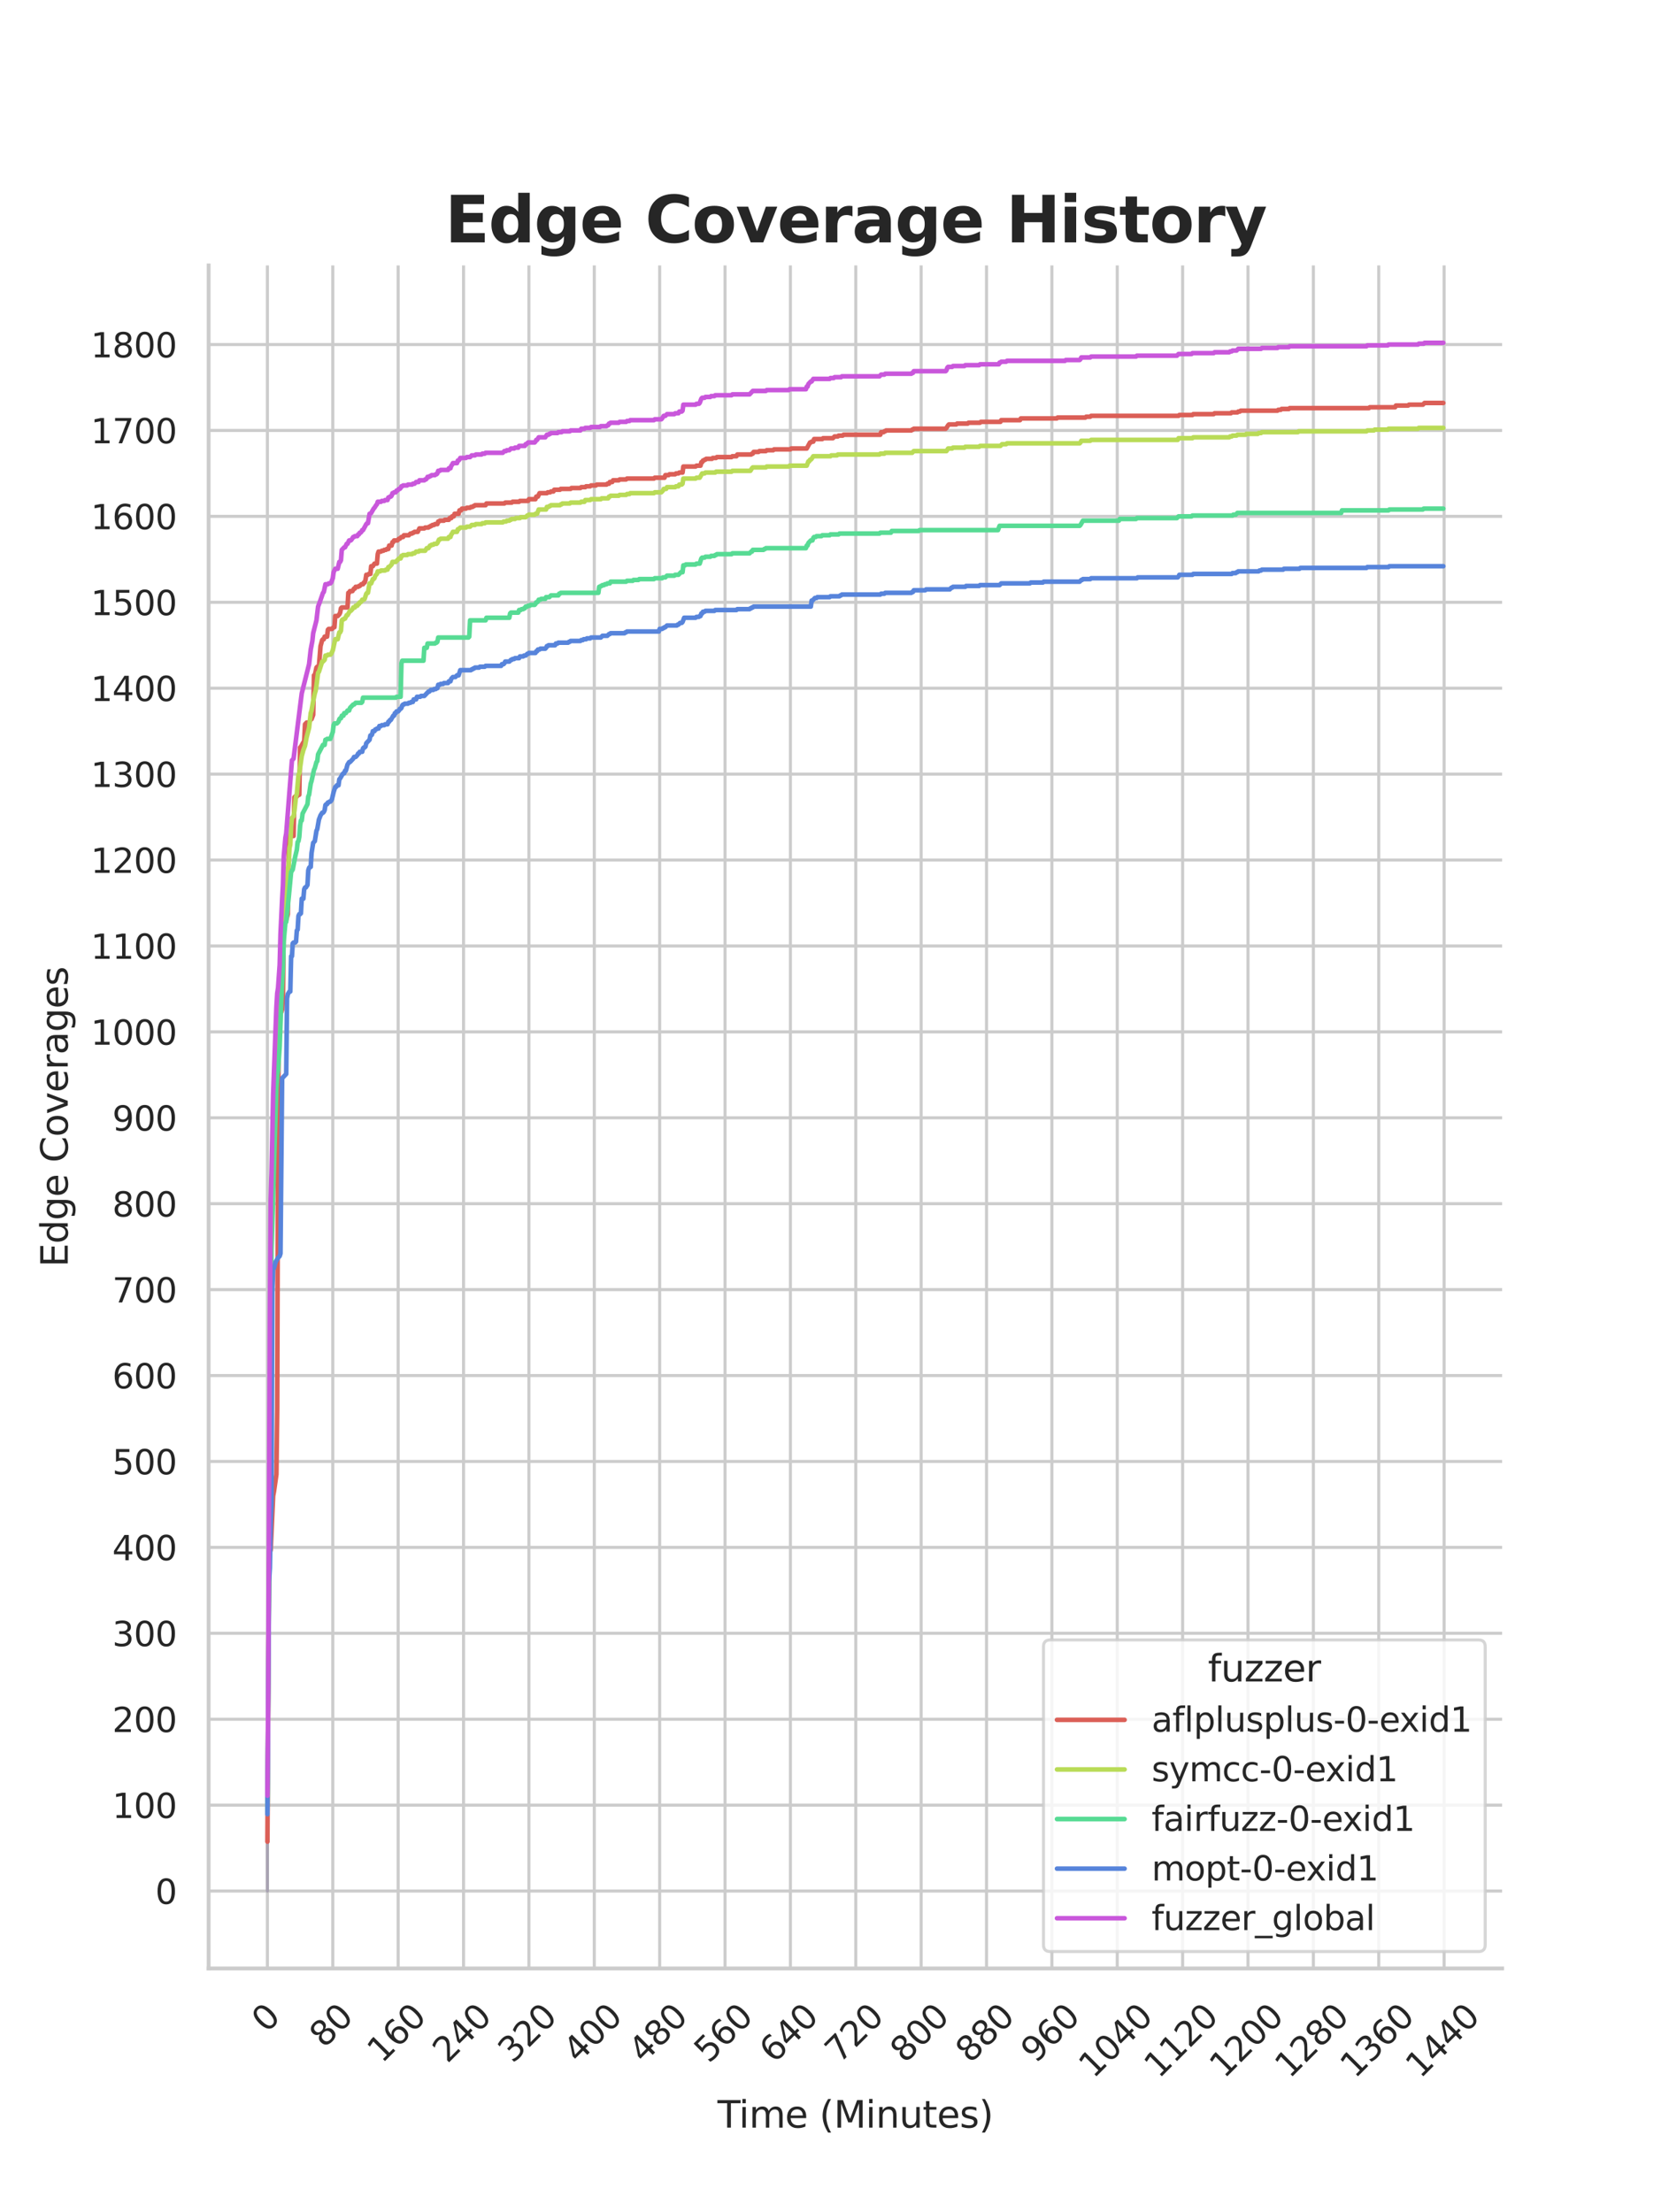 <?xml version="1.0" encoding="utf-8" standalone="no"?>
<!DOCTYPE svg PUBLIC "-//W3C//DTD SVG 1.1//EN"
  "http://www.w3.org/Graphics/SVG/1.1/DTD/svg11.dtd">
<svg xmlns:xlink="http://www.w3.org/1999/xlink" width="434.7pt" height="576pt" viewBox="0 0 434.7 576" xmlns="http://www.w3.org/2000/svg" version="1.1">
 <defs>
  <style type="text/css">*{stroke-linejoin: round; stroke-linecap: butt}</style>
 </defs>
 <g id="figure_1">
  <g id="patch_1">
   <path d="M 0 576 
L 434.7 576 
L 434.7 0 
L 0 0 
z
" style="fill: #ffffff"/>
  </g>
  <g id="axes_1">
   <g id="patch_2">
    <path d="M 54.337 512.64 
L 391.23 512.64 
L 391.23 69.12 
L 54.337 69.12 
z
" style="fill: #ffffff"/>
   </g>
   <g id="matplotlib.axis_1">
    <g id="xtick_1">
     <g id="line2d_1">
      <path d="M 69.651 512.64 
L 69.651 69.12 
" clip-path="url(#pa37ac32071)" style="fill: none; stroke: #cccccc; stroke-width: 0.8; stroke-linecap: round"/>
     </g>
     <g id="text_1">
      <!-- 0 -->
      <g style="fill: #262626" transform="translate(69.388 529.627)rotate(-45)scale(0.088 -0.088)">
       <defs>
        <path id="DejaVuSans-30" d="M 2034 4250 
Q 1547 4250 1301 3770 
Q 1056 3291 1056 2328 
Q 1056 1369 1301 889 
Q 1547 409 2034 409 
Q 2525 409 2770 889 
Q 3016 1369 3016 2328 
Q 3016 3291 2770 3770 
Q 2525 4250 2034 4250 
z
M 2034 4750 
Q 2819 4750 3233 4129 
Q 3647 3509 3647 2328 
Q 3647 1150 3233 529 
Q 2819 -91 2034 -91 
Q 1250 -91 836 529 
Q 422 1150 422 2328 
Q 422 3509 836 4129 
Q 1250 4750 2034 4750 
z
" transform="scale(0.016)"/>
       </defs>
       <use xlink:href="#DejaVuSans-30"/>
      </g>
     </g>
    </g>
    <g id="xtick_2">
     <g id="line2d_2">
      <path d="M 86.677 512.64 
L 86.677 69.12 
" clip-path="url(#pa37ac32071)" style="fill: none; stroke: #cccccc; stroke-width: 0.8; stroke-linecap: round"/>
     </g>
     <g id="text_2">
      <!-- 80 -->
      <g style="fill: #262626" transform="translate(84.435 533.586)rotate(-45)scale(0.088 -0.088)">
       <defs>
        <path id="DejaVuSans-38" d="M 2034 2216 
Q 1584 2216 1326 1975 
Q 1069 1734 1069 1313 
Q 1069 891 1326 650 
Q 1584 409 2034 409 
Q 2484 409 2743 651 
Q 3003 894 3003 1313 
Q 3003 1734 2745 1975 
Q 2488 2216 2034 2216 
z
M 1403 2484 
Q 997 2584 770 2862 
Q 544 3141 544 3541 
Q 544 4100 942 4425 
Q 1341 4750 2034 4750 
Q 2731 4750 3128 4425 
Q 3525 4100 3525 3541 
Q 3525 3141 3298 2862 
Q 3072 2584 2669 2484 
Q 3125 2378 3379 2068 
Q 3634 1759 3634 1313 
Q 3634 634 3220 271 
Q 2806 -91 2034 -91 
Q 1263 -91 848 271 
Q 434 634 434 1313 
Q 434 1759 690 2068 
Q 947 2378 1403 2484 
z
M 1172 3481 
Q 1172 3119 1398 2916 
Q 1625 2713 2034 2713 
Q 2441 2713 2670 2916 
Q 2900 3119 2900 3481 
Q 2900 3844 2670 4047 
Q 2441 4250 2034 4250 
Q 1625 4250 1398 4047 
Q 1172 3844 1172 3481 
z
" transform="scale(0.016)"/>
       </defs>
       <use xlink:href="#DejaVuSans-38"/>
       <use xlink:href="#DejaVuSans-30" x="63.623"/>
      </g>
     </g>
    </g>
    <g id="xtick_3">
     <g id="line2d_3">
      <path d="M 103.704 512.64 
L 103.704 69.12 
" clip-path="url(#pa37ac32071)" style="fill: none; stroke: #cccccc; stroke-width: 0.8; stroke-linecap: round"/>
     </g>
     <g id="text_3">
      <!-- 160 -->
      <g style="fill: #262626" transform="translate(99.482 537.545)rotate(-45)scale(0.088 -0.088)">
       <defs>
        <path id="DejaVuSans-31" d="M 794 531 
L 1825 531 
L 1825 4091 
L 703 3866 
L 703 4441 
L 1819 4666 
L 2450 4666 
L 2450 531 
L 3481 531 
L 3481 0 
L 794 0 
L 794 531 
z
" transform="scale(0.016)"/>
        <path id="DejaVuSans-36" d="M 2113 2584 
Q 1688 2584 1439 2293 
Q 1191 2003 1191 1497 
Q 1191 994 1439 701 
Q 1688 409 2113 409 
Q 2538 409 2786 701 
Q 3034 994 3034 1497 
Q 3034 2003 2786 2293 
Q 2538 2584 2113 2584 
z
M 3366 4563 
L 3366 3988 
Q 3128 4100 2886 4159 
Q 2644 4219 2406 4219 
Q 1781 4219 1451 3797 
Q 1122 3375 1075 2522 
Q 1259 2794 1537 2939 
Q 1816 3084 2150 3084 
Q 2853 3084 3261 2657 
Q 3669 2231 3669 1497 
Q 3669 778 3244 343 
Q 2819 -91 2113 -91 
Q 1303 -91 875 529 
Q 447 1150 447 2328 
Q 447 3434 972 4092 
Q 1497 4750 2381 4750 
Q 2619 4750 2861 4703 
Q 3103 4656 3366 4563 
z
" transform="scale(0.016)"/>
       </defs>
       <use xlink:href="#DejaVuSans-31"/>
       <use xlink:href="#DejaVuSans-36" x="63.623"/>
       <use xlink:href="#DejaVuSans-30" x="127.246"/>
      </g>
     </g>
    </g>
    <g id="xtick_4">
     <g id="line2d_4">
      <path d="M 120.731 512.64 
L 120.731 69.12 
" clip-path="url(#pa37ac32071)" style="fill: none; stroke: #cccccc; stroke-width: 0.8; stroke-linecap: round"/>
     </g>
     <g id="text_4">
      <!-- 240 -->
      <g style="fill: #262626" transform="translate(116.509 537.545)rotate(-45)scale(0.088 -0.088)">
       <defs>
        <path id="DejaVuSans-32" d="M 1228 531 
L 3431 531 
L 3431 0 
L 469 0 
L 469 531 
Q 828 903 1448 1529 
Q 2069 2156 2228 2338 
Q 2531 2678 2651 2914 
Q 2772 3150 2772 3378 
Q 2772 3750 2511 3984 
Q 2250 4219 1831 4219 
Q 1534 4219 1204 4116 
Q 875 4013 500 3803 
L 500 4441 
Q 881 4594 1212 4672 
Q 1544 4750 1819 4750 
Q 2544 4750 2975 4387 
Q 3406 4025 3406 3419 
Q 3406 3131 3298 2873 
Q 3191 2616 2906 2266 
Q 2828 2175 2409 1742 
Q 1991 1309 1228 531 
z
" transform="scale(0.016)"/>
        <path id="DejaVuSans-34" d="M 2419 4116 
L 825 1625 
L 2419 1625 
L 2419 4116 
z
M 2253 4666 
L 3047 4666 
L 3047 1625 
L 3713 1625 
L 3713 1100 
L 3047 1100 
L 3047 0 
L 2419 0 
L 2419 1100 
L 313 1100 
L 313 1709 
L 2253 4666 
z
" transform="scale(0.016)"/>
       </defs>
       <use xlink:href="#DejaVuSans-32"/>
       <use xlink:href="#DejaVuSans-34" x="63.623"/>
       <use xlink:href="#DejaVuSans-30" x="127.246"/>
      </g>
     </g>
    </g>
    <g id="xtick_5">
     <g id="line2d_5">
      <path d="M 137.757 512.64 
L 137.757 69.12 
" clip-path="url(#pa37ac32071)" style="fill: none; stroke: #cccccc; stroke-width: 0.8; stroke-linecap: round"/>
     </g>
     <g id="text_5">
      <!-- 320 -->
      <g style="fill: #262626" transform="translate(133.536 537.545)rotate(-45)scale(0.088 -0.088)">
       <defs>
        <path id="DejaVuSans-33" d="M 2597 2516 
Q 3050 2419 3304 2112 
Q 3559 1806 3559 1356 
Q 3559 666 3084 287 
Q 2609 -91 1734 -91 
Q 1441 -91 1130 -33 
Q 819 25 488 141 
L 488 750 
Q 750 597 1062 519 
Q 1375 441 1716 441 
Q 2309 441 2620 675 
Q 2931 909 2931 1356 
Q 2931 1769 2642 2001 
Q 2353 2234 1838 2234 
L 1294 2234 
L 1294 2753 
L 1863 2753 
Q 2328 2753 2575 2939 
Q 2822 3125 2822 3475 
Q 2822 3834 2567 4026 
Q 2313 4219 1838 4219 
Q 1578 4219 1281 4162 
Q 984 4106 628 3988 
L 628 4550 
Q 988 4650 1302 4700 
Q 1616 4750 1894 4750 
Q 2613 4750 3031 4423 
Q 3450 4097 3450 3541 
Q 3450 3153 3228 2886 
Q 3006 2619 2597 2516 
z
" transform="scale(0.016)"/>
       </defs>
       <use xlink:href="#DejaVuSans-33"/>
       <use xlink:href="#DejaVuSans-32" x="63.623"/>
       <use xlink:href="#DejaVuSans-30" x="127.246"/>
      </g>
     </g>
    </g>
    <g id="xtick_6">
     <g id="line2d_6">
      <path d="M 154.784 512.64 
L 154.784 69.12 
" clip-path="url(#pa37ac32071)" style="fill: none; stroke: #cccccc; stroke-width: 0.8; stroke-linecap: round"/>
     </g>
     <g id="text_6">
      <!-- 400 -->
      <g style="fill: #262626" transform="translate(150.562 537.545)rotate(-45)scale(0.088 -0.088)">
       <use xlink:href="#DejaVuSans-34"/>
       <use xlink:href="#DejaVuSans-30" x="63.623"/>
       <use xlink:href="#DejaVuSans-30" x="127.246"/>
      </g>
     </g>
    </g>
    <g id="xtick_7">
     <g id="line2d_7">
      <path d="M 171.81 512.64 
L 171.81 69.12 
" clip-path="url(#pa37ac32071)" style="fill: none; stroke: #cccccc; stroke-width: 0.8; stroke-linecap: round"/>
     </g>
     <g id="text_7">
      <!-- 480 -->
      <g style="fill: #262626" transform="translate(167.589 537.545)rotate(-45)scale(0.088 -0.088)">
       <use xlink:href="#DejaVuSans-34"/>
       <use xlink:href="#DejaVuSans-38" x="63.623"/>
       <use xlink:href="#DejaVuSans-30" x="127.246"/>
      </g>
     </g>
    </g>
    <g id="xtick_8">
     <g id="line2d_8">
      <path d="M 188.837 512.64 
L 188.837 69.12 
" clip-path="url(#pa37ac32071)" style="fill: none; stroke: #cccccc; stroke-width: 0.8; stroke-linecap: round"/>
     </g>
     <g id="text_8">
      <!-- 560 -->
      <g style="fill: #262626" transform="translate(184.615 537.545)rotate(-45)scale(0.088 -0.088)">
       <defs>
        <path id="DejaVuSans-35" d="M 691 4666 
L 3169 4666 
L 3169 4134 
L 1269 4134 
L 1269 2991 
Q 1406 3038 1543 3061 
Q 1681 3084 1819 3084 
Q 2600 3084 3056 2656 
Q 3513 2228 3513 1497 
Q 3513 744 3044 326 
Q 2575 -91 1722 -91 
Q 1428 -91 1123 -41 
Q 819 9 494 109 
L 494 744 
Q 775 591 1075 516 
Q 1375 441 1709 441 
Q 2250 441 2565 725 
Q 2881 1009 2881 1497 
Q 2881 1984 2565 2268 
Q 2250 2553 1709 2553 
Q 1456 2553 1204 2497 
Q 953 2441 691 2322 
L 691 4666 
z
" transform="scale(0.016)"/>
       </defs>
       <use xlink:href="#DejaVuSans-35"/>
       <use xlink:href="#DejaVuSans-36" x="63.623"/>
       <use xlink:href="#DejaVuSans-30" x="127.246"/>
      </g>
     </g>
    </g>
    <g id="xtick_9">
     <g id="line2d_9">
      <path d="M 205.864 512.64 
L 205.864 69.12 
" clip-path="url(#pa37ac32071)" style="fill: none; stroke: #cccccc; stroke-width: 0.8; stroke-linecap: round"/>
     </g>
     <g id="text_9">
      <!-- 640 -->
      <g style="fill: #262626" transform="translate(201.642 537.545)rotate(-45)scale(0.088 -0.088)">
       <use xlink:href="#DejaVuSans-36"/>
       <use xlink:href="#DejaVuSans-34" x="63.623"/>
       <use xlink:href="#DejaVuSans-30" x="127.246"/>
      </g>
     </g>
    </g>
    <g id="xtick_10">
     <g id="line2d_10">
      <path d="M 222.89 512.64 
L 222.89 69.12 
" clip-path="url(#pa37ac32071)" style="fill: none; stroke: #cccccc; stroke-width: 0.8; stroke-linecap: round"/>
     </g>
     <g id="text_10">
      <!-- 720 -->
      <g style="fill: #262626" transform="translate(218.669 537.545)rotate(-45)scale(0.088 -0.088)">
       <defs>
        <path id="DejaVuSans-37" d="M 525 4666 
L 3525 4666 
L 3525 4397 
L 1831 0 
L 1172 0 
L 2766 4134 
L 525 4134 
L 525 4666 
z
" transform="scale(0.016)"/>
       </defs>
       <use xlink:href="#DejaVuSans-37"/>
       <use xlink:href="#DejaVuSans-32" x="63.623"/>
       <use xlink:href="#DejaVuSans-30" x="127.246"/>
      </g>
     </g>
    </g>
    <g id="xtick_11">
     <g id="line2d_11">
      <path d="M 239.917 512.64 
L 239.917 69.12 
" clip-path="url(#pa37ac32071)" style="fill: none; stroke: #cccccc; stroke-width: 0.8; stroke-linecap: round"/>
     </g>
     <g id="text_11">
      <!-- 800 -->
      <g style="fill: #262626" transform="translate(235.695 537.545)rotate(-45)scale(0.088 -0.088)">
       <use xlink:href="#DejaVuSans-38"/>
       <use xlink:href="#DejaVuSans-30" x="63.623"/>
       <use xlink:href="#DejaVuSans-30" x="127.246"/>
      </g>
     </g>
    </g>
    <g id="xtick_12">
     <g id="line2d_12">
      <path d="M 256.943 512.64 
L 256.943 69.12 
" clip-path="url(#pa37ac32071)" style="fill: none; stroke: #cccccc; stroke-width: 0.8; stroke-linecap: round"/>
     </g>
     <g id="text_12">
      <!-- 880 -->
      <g style="fill: #262626" transform="translate(252.722 537.545)rotate(-45)scale(0.088 -0.088)">
       <use xlink:href="#DejaVuSans-38"/>
       <use xlink:href="#DejaVuSans-38" x="63.623"/>
       <use xlink:href="#DejaVuSans-30" x="127.246"/>
      </g>
     </g>
    </g>
    <g id="xtick_13">
     <g id="line2d_13">
      <path d="M 273.97 512.64 
L 273.97 69.12 
" clip-path="url(#pa37ac32071)" style="fill: none; stroke: #cccccc; stroke-width: 0.8; stroke-linecap: round"/>
     </g>
     <g id="text_13">
      <!-- 960 -->
      <g style="fill: #262626" transform="translate(269.748 537.545)rotate(-45)scale(0.088 -0.088)">
       <defs>
        <path id="DejaVuSans-39" d="M 703 97 
L 703 672 
Q 941 559 1184 500 
Q 1428 441 1663 441 
Q 2288 441 2617 861 
Q 2947 1281 2994 2138 
Q 2813 1869 2534 1725 
Q 2256 1581 1919 1581 
Q 1219 1581 811 2004 
Q 403 2428 403 3163 
Q 403 3881 828 4315 
Q 1253 4750 1959 4750 
Q 2769 4750 3195 4129 
Q 3622 3509 3622 2328 
Q 3622 1225 3098 567 
Q 2575 -91 1691 -91 
Q 1453 -91 1209 -44 
Q 966 3 703 97 
z
M 1959 2075 
Q 2384 2075 2632 2365 
Q 2881 2656 2881 3163 
Q 2881 3666 2632 3958 
Q 2384 4250 1959 4250 
Q 1534 4250 1286 3958 
Q 1038 3666 1038 3163 
Q 1038 2656 1286 2365 
Q 1534 2075 1959 2075 
z
" transform="scale(0.016)"/>
       </defs>
       <use xlink:href="#DejaVuSans-39"/>
       <use xlink:href="#DejaVuSans-36" x="63.623"/>
       <use xlink:href="#DejaVuSans-30" x="127.246"/>
      </g>
     </g>
    </g>
    <g id="xtick_14">
     <g id="line2d_14">
      <path d="M 290.997 512.64 
L 290.997 69.12 
" clip-path="url(#pa37ac32071)" style="fill: none; stroke: #cccccc; stroke-width: 0.8; stroke-linecap: round"/>
     </g>
     <g id="text_14">
      <!-- 1040 -->
      <g style="fill: #262626" transform="translate(284.795 541.505)rotate(-45)scale(0.088 -0.088)">
       <use xlink:href="#DejaVuSans-31"/>
       <use xlink:href="#DejaVuSans-30" x="63.623"/>
       <use xlink:href="#DejaVuSans-34" x="127.246"/>
       <use xlink:href="#DejaVuSans-30" x="190.869"/>
      </g>
     </g>
    </g>
    <g id="xtick_15">
     <g id="line2d_15">
      <path d="M 308.023 512.64 
L 308.023 69.12 
" clip-path="url(#pa37ac32071)" style="fill: none; stroke: #cccccc; stroke-width: 0.8; stroke-linecap: round"/>
     </g>
     <g id="text_15">
      <!-- 1120 -->
      <g style="fill: #262626" transform="translate(301.822 541.505)rotate(-45)scale(0.088 -0.088)">
       <use xlink:href="#DejaVuSans-31"/>
       <use xlink:href="#DejaVuSans-31" x="63.623"/>
       <use xlink:href="#DejaVuSans-32" x="127.246"/>
       <use xlink:href="#DejaVuSans-30" x="190.869"/>
      </g>
     </g>
    </g>
    <g id="xtick_16">
     <g id="line2d_16">
      <path d="M 325.05 512.64 
L 325.05 69.12 
" clip-path="url(#pa37ac32071)" style="fill: none; stroke: #cccccc; stroke-width: 0.8; stroke-linecap: round"/>
     </g>
     <g id="text_16">
      <!-- 1200 -->
      <g style="fill: #262626" transform="translate(318.849 541.505)rotate(-45)scale(0.088 -0.088)">
       <use xlink:href="#DejaVuSans-31"/>
       <use xlink:href="#DejaVuSans-32" x="63.623"/>
       <use xlink:href="#DejaVuSans-30" x="127.246"/>
       <use xlink:href="#DejaVuSans-30" x="190.869"/>
      </g>
     </g>
    </g>
    <g id="xtick_17">
     <g id="line2d_17">
      <path d="M 342.076 512.64 
L 342.076 69.12 
" clip-path="url(#pa37ac32071)" style="fill: none; stroke: #cccccc; stroke-width: 0.8; stroke-linecap: round"/>
     </g>
     <g id="text_17">
      <!-- 1280 -->
      <g style="fill: #262626" transform="translate(335.875 541.505)rotate(-45)scale(0.088 -0.088)">
       <use xlink:href="#DejaVuSans-31"/>
       <use xlink:href="#DejaVuSans-32" x="63.623"/>
       <use xlink:href="#DejaVuSans-38" x="127.246"/>
       <use xlink:href="#DejaVuSans-30" x="190.869"/>
      </g>
     </g>
    </g>
    <g id="xtick_18">
     <g id="line2d_18">
      <path d="M 359.103 512.64 
L 359.103 69.12 
" clip-path="url(#pa37ac32071)" style="fill: none; stroke: #cccccc; stroke-width: 0.8; stroke-linecap: round"/>
     </g>
     <g id="text_18">
      <!-- 1360 -->
      <g style="fill: #262626" transform="translate(352.902 541.505)rotate(-45)scale(0.088 -0.088)">
       <use xlink:href="#DejaVuSans-31"/>
       <use xlink:href="#DejaVuSans-33" x="63.623"/>
       <use xlink:href="#DejaVuSans-36" x="127.246"/>
       <use xlink:href="#DejaVuSans-30" x="190.869"/>
      </g>
     </g>
    </g>
    <g id="xtick_19">
     <g id="line2d_19">
      <path d="M 376.13 512.64 
L 376.13 69.12 
" clip-path="url(#pa37ac32071)" style="fill: none; stroke: #cccccc; stroke-width: 0.8; stroke-linecap: round"/>
     </g>
     <g id="text_19">
      <!-- 1440 -->
      <g style="fill: #262626" transform="translate(369.928 541.505)rotate(-45)scale(0.088 -0.088)">
       <use xlink:href="#DejaVuSans-31"/>
       <use xlink:href="#DejaVuSans-34" x="63.623"/>
       <use xlink:href="#DejaVuSans-34" x="127.246"/>
       <use xlink:href="#DejaVuSans-30" x="190.869"/>
      </g>
     </g>
    </g>
    <g id="text_20">
     <!-- Time (Minutes) -->
     <g style="fill: #262626" transform="translate(186.874 554.093)scale(0.096 -0.096)">
      <defs>
       <path id="DejaVuSans-54" d="M -19 4666 
L 3928 4666 
L 3928 4134 
L 2272 4134 
L 2272 0 
L 1638 0 
L 1638 4134 
L -19 4134 
L -19 4666 
z
" transform="scale(0.016)"/>
       <path id="DejaVuSans-69" d="M 603 3500 
L 1178 3500 
L 1178 0 
L 603 0 
L 603 3500 
z
M 603 4863 
L 1178 4863 
L 1178 4134 
L 603 4134 
L 603 4863 
z
" transform="scale(0.016)"/>
       <path id="DejaVuSans-6d" d="M 3328 2828 
Q 3544 3216 3844 3400 
Q 4144 3584 4550 3584 
Q 5097 3584 5394 3201 
Q 5691 2819 5691 2113 
L 5691 0 
L 5113 0 
L 5113 2094 
Q 5113 2597 4934 2840 
Q 4756 3084 4391 3084 
Q 3944 3084 3684 2787 
Q 3425 2491 3425 1978 
L 3425 0 
L 2847 0 
L 2847 2094 
Q 2847 2600 2669 2842 
Q 2491 3084 2119 3084 
Q 1678 3084 1418 2786 
Q 1159 2488 1159 1978 
L 1159 0 
L 581 0 
L 581 3500 
L 1159 3500 
L 1159 2956 
Q 1356 3278 1631 3431 
Q 1906 3584 2284 3584 
Q 2666 3584 2933 3390 
Q 3200 3197 3328 2828 
z
" transform="scale(0.016)"/>
       <path id="DejaVuSans-65" d="M 3597 1894 
L 3597 1613 
L 953 1613 
Q 991 1019 1311 708 
Q 1631 397 2203 397 
Q 2534 397 2845 478 
Q 3156 559 3463 722 
L 3463 178 
Q 3153 47 2828 -22 
Q 2503 -91 2169 -91 
Q 1331 -91 842 396 
Q 353 884 353 1716 
Q 353 2575 817 3079 
Q 1281 3584 2069 3584 
Q 2775 3584 3186 3129 
Q 3597 2675 3597 1894 
z
M 3022 2063 
Q 3016 2534 2758 2815 
Q 2500 3097 2075 3097 
Q 1594 3097 1305 2825 
Q 1016 2553 972 2059 
L 3022 2063 
z
" transform="scale(0.016)"/>
       <path id="DejaVuSans-20" transform="scale(0.016)"/>
       <path id="DejaVuSans-28" d="M 1984 4856 
Q 1566 4138 1362 3434 
Q 1159 2731 1159 2009 
Q 1159 1288 1364 580 
Q 1569 -128 1984 -844 
L 1484 -844 
Q 1016 -109 783 600 
Q 550 1309 550 2009 
Q 550 2706 781 3412 
Q 1013 4119 1484 4856 
L 1984 4856 
z
" transform="scale(0.016)"/>
       <path id="DejaVuSans-4d" d="M 628 4666 
L 1569 4666 
L 2759 1491 
L 3956 4666 
L 4897 4666 
L 4897 0 
L 4281 0 
L 4281 4097 
L 3078 897 
L 2444 897 
L 1241 4097 
L 1241 0 
L 628 0 
L 628 4666 
z
" transform="scale(0.016)"/>
       <path id="DejaVuSans-6e" d="M 3513 2113 
L 3513 0 
L 2938 0 
L 2938 2094 
Q 2938 2591 2744 2837 
Q 2550 3084 2163 3084 
Q 1697 3084 1428 2787 
Q 1159 2491 1159 1978 
L 1159 0 
L 581 0 
L 581 3500 
L 1159 3500 
L 1159 2956 
Q 1366 3272 1645 3428 
Q 1925 3584 2291 3584 
Q 2894 3584 3203 3211 
Q 3513 2838 3513 2113 
z
" transform="scale(0.016)"/>
       <path id="DejaVuSans-75" d="M 544 1381 
L 544 3500 
L 1119 3500 
L 1119 1403 
Q 1119 906 1312 657 
Q 1506 409 1894 409 
Q 2359 409 2629 706 
Q 2900 1003 2900 1516 
L 2900 3500 
L 3475 3500 
L 3475 0 
L 2900 0 
L 2900 538 
Q 2691 219 2414 64 
Q 2138 -91 1772 -91 
Q 1169 -91 856 284 
Q 544 659 544 1381 
z
M 1991 3584 
L 1991 3584 
z
" transform="scale(0.016)"/>
       <path id="DejaVuSans-74" d="M 1172 4494 
L 1172 3500 
L 2356 3500 
L 2356 3053 
L 1172 3053 
L 1172 1153 
Q 1172 725 1289 603 
Q 1406 481 1766 481 
L 2356 481 
L 2356 0 
L 1766 0 
Q 1100 0 847 248 
Q 594 497 594 1153 
L 594 3053 
L 172 3053 
L 172 3500 
L 594 3500 
L 594 4494 
L 1172 4494 
z
" transform="scale(0.016)"/>
       <path id="DejaVuSans-73" d="M 2834 3397 
L 2834 2853 
Q 2591 2978 2328 3040 
Q 2066 3103 1784 3103 
Q 1356 3103 1142 2972 
Q 928 2841 928 2578 
Q 928 2378 1081 2264 
Q 1234 2150 1697 2047 
L 1894 2003 
Q 2506 1872 2764 1633 
Q 3022 1394 3022 966 
Q 3022 478 2636 193 
Q 2250 -91 1575 -91 
Q 1294 -91 989 -36 
Q 684 19 347 128 
L 347 722 
Q 666 556 975 473 
Q 1284 391 1588 391 
Q 1994 391 2212 530 
Q 2431 669 2431 922 
Q 2431 1156 2273 1281 
Q 2116 1406 1581 1522 
L 1381 1569 
Q 847 1681 609 1914 
Q 372 2147 372 2553 
Q 372 3047 722 3315 
Q 1072 3584 1716 3584 
Q 2034 3584 2315 3537 
Q 2597 3491 2834 3397 
z
" transform="scale(0.016)"/>
       <path id="DejaVuSans-29" d="M 513 4856 
L 1013 4856 
Q 1481 4119 1714 3412 
Q 1947 2706 1947 2009 
Q 1947 1309 1714 600 
Q 1481 -109 1013 -844 
L 513 -844 
Q 928 -128 1133 580 
Q 1338 1288 1338 2009 
Q 1338 2731 1133 3434 
Q 928 4138 513 4856 
z
" transform="scale(0.016)"/>
      </defs>
      <use xlink:href="#DejaVuSans-54"/>
      <use xlink:href="#DejaVuSans-69" x="57.959"/>
      <use xlink:href="#DejaVuSans-6d" x="85.742"/>
      <use xlink:href="#DejaVuSans-65" x="183.154"/>
      <use xlink:href="#DejaVuSans-20" x="244.678"/>
      <use xlink:href="#DejaVuSans-28" x="276.465"/>
      <use xlink:href="#DejaVuSans-4d" x="315.479"/>
      <use xlink:href="#DejaVuSans-69" x="401.758"/>
      <use xlink:href="#DejaVuSans-6e" x="429.541"/>
      <use xlink:href="#DejaVuSans-75" x="492.92"/>
      <use xlink:href="#DejaVuSans-74" x="556.299"/>
      <use xlink:href="#DejaVuSans-65" x="595.508"/>
      <use xlink:href="#DejaVuSans-73" x="657.031"/>
      <use xlink:href="#DejaVuSans-29" x="709.131"/>
     </g>
    </g>
   </g>
   <g id="matplotlib.axis_2">
    <g id="ytick_1">
     <g id="line2d_20">
      <path d="M 54.337 492.48 
L 391.23 492.48 
" clip-path="url(#pa37ac32071)" style="fill: none; stroke: #cccccc; stroke-width: 0.8; stroke-linecap: round"/>
     </g>
     <g id="text_21">
      <!-- 0 -->
      <g style="fill: #262626" transform="translate(40.438 495.823)scale(0.088 -0.088)">
       <use xlink:href="#DejaVuSans-30"/>
      </g>
     </g>
    </g>
    <g id="ytick_2">
     <g id="line2d_21">
      <path d="M 54.337 470.105 
L 391.23 470.105 
" clip-path="url(#pa37ac32071)" style="fill: none; stroke: #cccccc; stroke-width: 0.8; stroke-linecap: round"/>
     </g>
     <g id="text_22">
      <!-- 100 -->
      <g style="fill: #262626" transform="translate(29.241 473.448)scale(0.088 -0.088)">
       <use xlink:href="#DejaVuSans-31"/>
       <use xlink:href="#DejaVuSans-30" x="63.623"/>
       <use xlink:href="#DejaVuSans-30" x="127.246"/>
      </g>
     </g>
    </g>
    <g id="ytick_3">
     <g id="line2d_22">
      <path d="M 54.337 447.73 
L 391.23 447.73 
" clip-path="url(#pa37ac32071)" style="fill: none; stroke: #cccccc; stroke-width: 0.8; stroke-linecap: round"/>
     </g>
     <g id="text_23">
      <!-- 200 -->
      <g style="fill: #262626" transform="translate(29.241 451.073)scale(0.088 -0.088)">
       <use xlink:href="#DejaVuSans-32"/>
       <use xlink:href="#DejaVuSans-30" x="63.623"/>
       <use xlink:href="#DejaVuSans-30" x="127.246"/>
      </g>
     </g>
    </g>
    <g id="ytick_4">
     <g id="line2d_23">
      <path d="M 54.337 425.355 
L 391.23 425.355 
" clip-path="url(#pa37ac32071)" style="fill: none; stroke: #cccccc; stroke-width: 0.8; stroke-linecap: round"/>
     </g>
     <g id="text_24">
      <!-- 300 -->
      <g style="fill: #262626" transform="translate(29.241 428.698)scale(0.088 -0.088)">
       <use xlink:href="#DejaVuSans-33"/>
       <use xlink:href="#DejaVuSans-30" x="63.623"/>
       <use xlink:href="#DejaVuSans-30" x="127.246"/>
      </g>
     </g>
    </g>
    <g id="ytick_5">
     <g id="line2d_24">
      <path d="M 54.337 402.979 
L 391.23 402.979 
" clip-path="url(#pa37ac32071)" style="fill: none; stroke: #cccccc; stroke-width: 0.8; stroke-linecap: round"/>
     </g>
     <g id="text_25">
      <!-- 400 -->
      <g style="fill: #262626" transform="translate(29.241 406.323)scale(0.088 -0.088)">
       <use xlink:href="#DejaVuSans-34"/>
       <use xlink:href="#DejaVuSans-30" x="63.623"/>
       <use xlink:href="#DejaVuSans-30" x="127.246"/>
      </g>
     </g>
    </g>
    <g id="ytick_6">
     <g id="line2d_25">
      <path d="M 54.337 380.604 
L 391.23 380.604 
" clip-path="url(#pa37ac32071)" style="fill: none; stroke: #cccccc; stroke-width: 0.8; stroke-linecap: round"/>
     </g>
     <g id="text_26">
      <!-- 500 -->
      <g style="fill: #262626" transform="translate(29.241 383.948)scale(0.088 -0.088)">
       <use xlink:href="#DejaVuSans-35"/>
       <use xlink:href="#DejaVuSans-30" x="63.623"/>
       <use xlink:href="#DejaVuSans-30" x="127.246"/>
      </g>
     </g>
    </g>
    <g id="ytick_7">
     <g id="line2d_26">
      <path d="M 54.337 358.229 
L 391.23 358.229 
" clip-path="url(#pa37ac32071)" style="fill: none; stroke: #cccccc; stroke-width: 0.8; stroke-linecap: round"/>
     </g>
     <g id="text_27">
      <!-- 600 -->
      <g style="fill: #262626" transform="translate(29.241 361.572)scale(0.088 -0.088)">
       <use xlink:href="#DejaVuSans-36"/>
       <use xlink:href="#DejaVuSans-30" x="63.623"/>
       <use xlink:href="#DejaVuSans-30" x="127.246"/>
      </g>
     </g>
    </g>
    <g id="ytick_8">
     <g id="line2d_27">
      <path d="M 54.337 335.854 
L 391.23 335.854 
" clip-path="url(#pa37ac32071)" style="fill: none; stroke: #cccccc; stroke-width: 0.8; stroke-linecap: round"/>
     </g>
     <g id="text_28">
      <!-- 700 -->
      <g style="fill: #262626" transform="translate(29.241 339.197)scale(0.088 -0.088)">
       <use xlink:href="#DejaVuSans-37"/>
       <use xlink:href="#DejaVuSans-30" x="63.623"/>
       <use xlink:href="#DejaVuSans-30" x="127.246"/>
      </g>
     </g>
    </g>
    <g id="ytick_9">
     <g id="line2d_28">
      <path d="M 54.337 313.479 
L 391.23 313.479 
" clip-path="url(#pa37ac32071)" style="fill: none; stroke: #cccccc; stroke-width: 0.8; stroke-linecap: round"/>
     </g>
     <g id="text_29">
      <!-- 800 -->
      <g style="fill: #262626" transform="translate(29.241 316.822)scale(0.088 -0.088)">
       <use xlink:href="#DejaVuSans-38"/>
       <use xlink:href="#DejaVuSans-30" x="63.623"/>
       <use xlink:href="#DejaVuSans-30" x="127.246"/>
      </g>
     </g>
    </g>
    <g id="ytick_10">
     <g id="line2d_29">
      <path d="M 54.337 291.104 
L 391.23 291.104 
" clip-path="url(#pa37ac32071)" style="fill: none; stroke: #cccccc; stroke-width: 0.8; stroke-linecap: round"/>
     </g>
     <g id="text_30">
      <!-- 900 -->
      <g style="fill: #262626" transform="translate(29.241 294.447)scale(0.088 -0.088)">
       <use xlink:href="#DejaVuSans-39"/>
       <use xlink:href="#DejaVuSans-30" x="63.623"/>
       <use xlink:href="#DejaVuSans-30" x="127.246"/>
      </g>
     </g>
    </g>
    <g id="ytick_11">
     <g id="line2d_30">
      <path d="M 54.337 268.729 
L 391.23 268.729 
" clip-path="url(#pa37ac32071)" style="fill: none; stroke: #cccccc; stroke-width: 0.8; stroke-linecap: round"/>
     </g>
     <g id="text_31">
      <!-- 1000 -->
      <g style="fill: #262626" transform="translate(23.642 272.072)scale(0.088 -0.088)">
       <use xlink:href="#DejaVuSans-31"/>
       <use xlink:href="#DejaVuSans-30" x="63.623"/>
       <use xlink:href="#DejaVuSans-30" x="127.246"/>
       <use xlink:href="#DejaVuSans-30" x="190.869"/>
      </g>
     </g>
    </g>
    <g id="ytick_12">
     <g id="line2d_31">
      <path d="M 54.337 246.353 
L 391.23 246.353 
" clip-path="url(#pa37ac32071)" style="fill: none; stroke: #cccccc; stroke-width: 0.8; stroke-linecap: round"/>
     </g>
     <g id="text_32">
      <!-- 1100 -->
      <g style="fill: #262626" transform="translate(23.642 249.697)scale(0.088 -0.088)">
       <use xlink:href="#DejaVuSans-31"/>
       <use xlink:href="#DejaVuSans-31" x="63.623"/>
       <use xlink:href="#DejaVuSans-30" x="127.246"/>
       <use xlink:href="#DejaVuSans-30" x="190.869"/>
      </g>
     </g>
    </g>
    <g id="ytick_13">
     <g id="line2d_32">
      <path d="M 54.337 223.978 
L 391.23 223.978 
" clip-path="url(#pa37ac32071)" style="fill: none; stroke: #cccccc; stroke-width: 0.8; stroke-linecap: round"/>
     </g>
     <g id="text_33">
      <!-- 1200 -->
      <g style="fill: #262626" transform="translate(23.642 227.322)scale(0.088 -0.088)">
       <use xlink:href="#DejaVuSans-31"/>
       <use xlink:href="#DejaVuSans-32" x="63.623"/>
       <use xlink:href="#DejaVuSans-30" x="127.246"/>
       <use xlink:href="#DejaVuSans-30" x="190.869"/>
      </g>
     </g>
    </g>
    <g id="ytick_14">
     <g id="line2d_33">
      <path d="M 54.337 201.603 
L 391.23 201.603 
" clip-path="url(#pa37ac32071)" style="fill: none; stroke: #cccccc; stroke-width: 0.8; stroke-linecap: round"/>
     </g>
     <g id="text_34">
      <!-- 1300 -->
      <g style="fill: #262626" transform="translate(23.642 204.947)scale(0.088 -0.088)">
       <use xlink:href="#DejaVuSans-31"/>
       <use xlink:href="#DejaVuSans-33" x="63.623"/>
       <use xlink:href="#DejaVuSans-30" x="127.246"/>
       <use xlink:href="#DejaVuSans-30" x="190.869"/>
      </g>
     </g>
    </g>
    <g id="ytick_15">
     <g id="line2d_34">
      <path d="M 54.337 179.228 
L 391.23 179.228 
" clip-path="url(#pa37ac32071)" style="fill: none; stroke: #cccccc; stroke-width: 0.8; stroke-linecap: round"/>
     </g>
     <g id="text_35">
      <!-- 1400 -->
      <g style="fill: #262626" transform="translate(23.642 182.571)scale(0.088 -0.088)">
       <use xlink:href="#DejaVuSans-31"/>
       <use xlink:href="#DejaVuSans-34" x="63.623"/>
       <use xlink:href="#DejaVuSans-30" x="127.246"/>
       <use xlink:href="#DejaVuSans-30" x="190.869"/>
      </g>
     </g>
    </g>
    <g id="ytick_16">
     <g id="line2d_35">
      <path d="M 54.337 156.853 
L 391.23 156.853 
" clip-path="url(#pa37ac32071)" style="fill: none; stroke: #cccccc; stroke-width: 0.8; stroke-linecap: round"/>
     </g>
     <g id="text_36">
      <!-- 1500 -->
      <g style="fill: #262626" transform="translate(23.642 160.196)scale(0.088 -0.088)">
       <use xlink:href="#DejaVuSans-31"/>
       <use xlink:href="#DejaVuSans-35" x="63.623"/>
       <use xlink:href="#DejaVuSans-30" x="127.246"/>
       <use xlink:href="#DejaVuSans-30" x="190.869"/>
      </g>
     </g>
    </g>
    <g id="ytick_17">
     <g id="line2d_36">
      <path d="M 54.337 134.478 
L 391.23 134.478 
" clip-path="url(#pa37ac32071)" style="fill: none; stroke: #cccccc; stroke-width: 0.8; stroke-linecap: round"/>
     </g>
     <g id="text_37">
      <!-- 1600 -->
      <g style="fill: #262626" transform="translate(23.642 137.821)scale(0.088 -0.088)">
       <use xlink:href="#DejaVuSans-31"/>
       <use xlink:href="#DejaVuSans-36" x="63.623"/>
       <use xlink:href="#DejaVuSans-30" x="127.246"/>
       <use xlink:href="#DejaVuSans-30" x="190.869"/>
      </g>
     </g>
    </g>
    <g id="ytick_18">
     <g id="line2d_37">
      <path d="M 54.337 112.103 
L 391.23 112.103 
" clip-path="url(#pa37ac32071)" style="fill: none; stroke: #cccccc; stroke-width: 0.8; stroke-linecap: round"/>
     </g>
     <g id="text_38">
      <!-- 1700 -->
      <g style="fill: #262626" transform="translate(23.642 115.446)scale(0.088 -0.088)">
       <use xlink:href="#DejaVuSans-31"/>
       <use xlink:href="#DejaVuSans-37" x="63.623"/>
       <use xlink:href="#DejaVuSans-30" x="127.246"/>
       <use xlink:href="#DejaVuSans-30" x="190.869"/>
      </g>
     </g>
    </g>
    <g id="ytick_19">
     <g id="line2d_38">
      <path d="M 54.337 89.728 
L 391.23 89.728 
" clip-path="url(#pa37ac32071)" style="fill: none; stroke: #cccccc; stroke-width: 0.8; stroke-linecap: round"/>
     </g>
     <g id="text_39">
      <!-- 1800 -->
      <g style="fill: #262626" transform="translate(23.642 93.071)scale(0.088 -0.088)">
       <use xlink:href="#DejaVuSans-31"/>
       <use xlink:href="#DejaVuSans-38" x="63.623"/>
       <use xlink:href="#DejaVuSans-30" x="127.246"/>
       <use xlink:href="#DejaVuSans-30" x="190.869"/>
      </g>
     </g>
    </g>
    <g id="text_40">
     <!-- Edge Coverages -->
     <g style="fill: #262626" transform="translate(17.645 329.986)rotate(-90)scale(0.096 -0.096)">
      <defs>
       <path id="DejaVuSans-45" d="M 628 4666 
L 3578 4666 
L 3578 4134 
L 1259 4134 
L 1259 2753 
L 3481 2753 
L 3481 2222 
L 1259 2222 
L 1259 531 
L 3634 531 
L 3634 0 
L 628 0 
L 628 4666 
z
" transform="scale(0.016)"/>
       <path id="DejaVuSans-64" d="M 2906 2969 
L 2906 4863 
L 3481 4863 
L 3481 0 
L 2906 0 
L 2906 525 
Q 2725 213 2448 61 
Q 2172 -91 1784 -91 
Q 1150 -91 751 415 
Q 353 922 353 1747 
Q 353 2572 751 3078 
Q 1150 3584 1784 3584 
Q 2172 3584 2448 3432 
Q 2725 3281 2906 2969 
z
M 947 1747 
Q 947 1113 1208 752 
Q 1469 391 1925 391 
Q 2381 391 2643 752 
Q 2906 1113 2906 1747 
Q 2906 2381 2643 2742 
Q 2381 3103 1925 3103 
Q 1469 3103 1208 2742 
Q 947 2381 947 1747 
z
" transform="scale(0.016)"/>
       <path id="DejaVuSans-67" d="M 2906 1791 
Q 2906 2416 2648 2759 
Q 2391 3103 1925 3103 
Q 1463 3103 1205 2759 
Q 947 2416 947 1791 
Q 947 1169 1205 825 
Q 1463 481 1925 481 
Q 2391 481 2648 825 
Q 2906 1169 2906 1791 
z
M 3481 434 
Q 3481 -459 3084 -895 
Q 2688 -1331 1869 -1331 
Q 1566 -1331 1297 -1286 
Q 1028 -1241 775 -1147 
L 775 -588 
Q 1028 -725 1275 -790 
Q 1522 -856 1778 -856 
Q 2344 -856 2625 -561 
Q 2906 -266 2906 331 
L 2906 616 
Q 2728 306 2450 153 
Q 2172 0 1784 0 
Q 1141 0 747 490 
Q 353 981 353 1791 
Q 353 2603 747 3093 
Q 1141 3584 1784 3584 
Q 2172 3584 2450 3431 
Q 2728 3278 2906 2969 
L 2906 3500 
L 3481 3500 
L 3481 434 
z
" transform="scale(0.016)"/>
       <path id="DejaVuSans-43" d="M 4122 4306 
L 4122 3641 
Q 3803 3938 3442 4084 
Q 3081 4231 2675 4231 
Q 1875 4231 1450 3742 
Q 1025 3253 1025 2328 
Q 1025 1406 1450 917 
Q 1875 428 2675 428 
Q 3081 428 3442 575 
Q 3803 722 4122 1019 
L 4122 359 
Q 3791 134 3420 21 
Q 3050 -91 2638 -91 
Q 1578 -91 968 557 
Q 359 1206 359 2328 
Q 359 3453 968 4101 
Q 1578 4750 2638 4750 
Q 3056 4750 3426 4639 
Q 3797 4528 4122 4306 
z
" transform="scale(0.016)"/>
       <path id="DejaVuSans-6f" d="M 1959 3097 
Q 1497 3097 1228 2736 
Q 959 2375 959 1747 
Q 959 1119 1226 758 
Q 1494 397 1959 397 
Q 2419 397 2687 759 
Q 2956 1122 2956 1747 
Q 2956 2369 2687 2733 
Q 2419 3097 1959 3097 
z
M 1959 3584 
Q 2709 3584 3137 3096 
Q 3566 2609 3566 1747 
Q 3566 888 3137 398 
Q 2709 -91 1959 -91 
Q 1206 -91 779 398 
Q 353 888 353 1747 
Q 353 2609 779 3096 
Q 1206 3584 1959 3584 
z
" transform="scale(0.016)"/>
       <path id="DejaVuSans-76" d="M 191 3500 
L 800 3500 
L 1894 563 
L 2988 3500 
L 3597 3500 
L 2284 0 
L 1503 0 
L 191 3500 
z
" transform="scale(0.016)"/>
       <path id="DejaVuSans-72" d="M 2631 2963 
Q 2534 3019 2420 3045 
Q 2306 3072 2169 3072 
Q 1681 3072 1420 2755 
Q 1159 2438 1159 1844 
L 1159 0 
L 581 0 
L 581 3500 
L 1159 3500 
L 1159 2956 
Q 1341 3275 1631 3429 
Q 1922 3584 2338 3584 
Q 2397 3584 2469 3576 
Q 2541 3569 2628 3553 
L 2631 2963 
z
" transform="scale(0.016)"/>
       <path id="DejaVuSans-61" d="M 2194 1759 
Q 1497 1759 1228 1600 
Q 959 1441 959 1056 
Q 959 750 1161 570 
Q 1363 391 1709 391 
Q 2188 391 2477 730 
Q 2766 1069 2766 1631 
L 2766 1759 
L 2194 1759 
z
M 3341 1997 
L 3341 0 
L 2766 0 
L 2766 531 
Q 2569 213 2275 61 
Q 1981 -91 1556 -91 
Q 1019 -91 701 211 
Q 384 513 384 1019 
Q 384 1609 779 1909 
Q 1175 2209 1959 2209 
L 2766 2209 
L 2766 2266 
Q 2766 2663 2505 2880 
Q 2244 3097 1772 3097 
Q 1472 3097 1187 3025 
Q 903 2953 641 2809 
L 641 3341 
Q 956 3463 1253 3523 
Q 1550 3584 1831 3584 
Q 2591 3584 2966 3190 
Q 3341 2797 3341 1997 
z
" transform="scale(0.016)"/>
      </defs>
      <use xlink:href="#DejaVuSans-45"/>
      <use xlink:href="#DejaVuSans-64" x="63.184"/>
      <use xlink:href="#DejaVuSans-67" x="126.66"/>
      <use xlink:href="#DejaVuSans-65" x="190.137"/>
      <use xlink:href="#DejaVuSans-20" x="251.66"/>
      <use xlink:href="#DejaVuSans-43" x="283.447"/>
      <use xlink:href="#DejaVuSans-6f" x="353.271"/>
      <use xlink:href="#DejaVuSans-76" x="414.453"/>
      <use xlink:href="#DejaVuSans-65" x="473.633"/>
      <use xlink:href="#DejaVuSans-72" x="535.156"/>
      <use xlink:href="#DejaVuSans-61" x="576.27"/>
      <use xlink:href="#DejaVuSans-67" x="637.549"/>
      <use xlink:href="#DejaVuSans-65" x="701.025"/>
      <use xlink:href="#DejaVuSans-73" x="762.549"/>
     </g>
    </g>
   </g>
   <g id="PolyCollection_1">
    <defs>
     <path id="m2474907db6" d="M 69.651 -109.251 
L 69.651 -83.52 
L 69.651 -109.251 
L 69.651 -109.251 
z
" style="stroke: #db5f57; stroke-opacity: 0.2; stroke-width: 0.8"/>
    </defs>
    <g clip-path="url(#pa37ac32071)">
     <use xlink:href="#m2474907db6" x="0" y="576" style="fill: #db5f57; fill-opacity: 0.2; stroke: #db5f57; stroke-opacity: 0.2; stroke-width: 0.8"/>
    </g>
   </g>
   <g id="PolyCollection_2">
    <defs>
     <path id="mc8bbf792ce" d="M 69.651 -126.257 
L 69.651 -83.52 
L 69.651 -126.257 
L 69.651 -126.257 
z
" style="stroke: #b9db57; stroke-opacity: 0.2; stroke-width: 0.8"/>
    </defs>
    <g clip-path="url(#pa37ac32071)">
     <use xlink:href="#mc8bbf792ce" x="0" y="576" style="fill: #b9db57; fill-opacity: 0.2; stroke: #b9db57; stroke-opacity: 0.2; stroke-width: 0.8"/>
    </g>
   </g>
   <g id="PolyCollection_3">
    <defs>
     <path id="me577b3f442" d="M 69.651 -125.138 
L 69.651 -83.52 
L 69.651 -125.138 
L 69.651 -125.138 
z
" style="stroke: #57db94; stroke-opacity: 0.2; stroke-width: 0.8"/>
    </defs>
    <g clip-path="url(#pa37ac32071)">
     <use xlink:href="#me577b3f442" x="0" y="576" style="fill: #57db94; fill-opacity: 0.2; stroke: #57db94; stroke-opacity: 0.2; stroke-width: 0.8"/>
    </g>
   </g>
   <g id="PolyCollection_4">
    <defs>
     <path id="md2ea266104" d="M 69.651 -123.571 
L 69.651 -83.52 
L 69.651 -123.571 
L 69.651 -123.571 
z
" style="stroke: #5784db; stroke-opacity: 0.2; stroke-width: 0.8"/>
    </defs>
    <g clip-path="url(#pa37ac32071)">
     <use xlink:href="#md2ea266104" x="0" y="576" style="fill: #5784db; fill-opacity: 0.2; stroke: #5784db; stroke-opacity: 0.2; stroke-width: 0.8"/>
    </g>
   </g>
   <g id="PolyCollection_5">
    <defs>
     <path id="mab8f85a679" d="M 69.651 -133.193 
L 69.651 -83.52 
L 69.651 -133.193 
L 69.651 -133.193 
z
" style="stroke: #c957db; stroke-opacity: 0.2; stroke-width: 0.8"/>
    </defs>
    <g clip-path="url(#pa37ac32071)">
     <use xlink:href="#mab8f85a679" x="0" y="576" style="fill: #c957db; fill-opacity: 0.2; stroke: #c957db; stroke-opacity: 0.2; stroke-width: 0.8"/>
    </g>
   </g>
   <g id="line2d_39">
    <path d="M 69.651 479.614 
L 70.076 407.231 
L 70.289 404.322 
L 70.502 403.651 
L 71.141 389.554 
L 71.353 388.436 
L 71.992 383.961 
L 72.205 366.955 
L 72.418 294.013 
L 72.63 264.254 
L 73.056 263.582 
L 73.269 263.582 
L 73.482 262.911 
L 73.695 260.897 
L 73.907 239.641 
L 74.546 239.641 
L 74.972 238.075 
L 75.184 220.622 
L 75.397 217.713 
L 76.461 217.713 
L 76.674 207.644 
L 76.887 207.421 
L 77.313 207.421 
L 77.738 206.973 
L 77.951 206.973 
L 78.164 194.667 
L 78.377 194.443 
L 79.015 193.324 
L 79.228 193.101 
L 79.441 188.626 
L 79.867 188.178 
L 80.505 188.178 
L 80.931 187.283 
L 81.144 187.283 
L 81.569 186.164 
L 81.782 175.872 
L 81.995 175.872 
L 82.421 173.858 
L 82.634 173.634 
L 83.059 173.634 
L 83.485 168.264 
L 83.911 166.698 
L 84.123 166.474 
L 84.336 166.474 
L 84.549 165.803 
L 85.188 165.803 
L 85.4 164.013 
L 85.613 163.789 
L 86.465 163.789 
L 86.89 163.342 
L 87.103 163.342 
L 87.316 160.433 
L 87.954 160.433 
L 88.38 159.985 
L 88.593 159.538 
L 88.806 158.419 
L 89.019 158.195 
L 90.508 158.195 
L 90.721 154.392 
L 90.934 154.392 
L 91.147 153.944 
L 91.785 153.944 
L 92.211 153.273 
L 92.424 153.273 
L 92.637 152.825 
L 93.275 152.825 
L 93.488 152.602 
L 93.701 152.602 
L 94.127 152.154 
L 94.552 152.154 
L 94.765 151.707 
L 94.978 151.707 
L 95.191 151.035 
L 95.404 149.693 
L 95.829 149.693 
L 96.042 149.469 
L 96.468 149.469 
L 96.681 147.455 
L 97.106 147.455 
L 97.532 146.784 
L 98.17 146.784 
L 98.383 144.323 
L 98.596 143.652 
L 99.235 143.652 
L 99.447 143.428 
L 99.873 143.428 
L 100.086 143.204 
L 100.512 143.204 
L 100.724 142.98 
L 101.15 142.98 
L 101.363 142.085 
L 102.001 142.085 
L 102.214 141.19 
L 102.427 141.19 
L 102.64 140.743 
L 103.491 140.743 
L 103.917 140.295 
L 104.13 140.295 
L 104.555 139.848 
L 104.981 139.848 
L 105.194 139.4 
L 106.471 139.4 
L 106.896 138.953 
L 107.322 138.953 
L 107.535 138.729 
L 107.748 138.729 
L 107.961 138.505 
L 108.812 138.505 
L 109.238 137.61 
L 110.515 137.61 
L 110.727 137.387 
L 111.579 137.387 
L 111.792 137.163 
L 112.004 137.163 
L 112.217 136.939 
L 112.43 136.939 
L 112.643 136.715 
L 113.069 136.715 
L 113.281 136.492 
L 113.92 136.492 
L 114.133 135.82 
L 114.346 135.82 
L 114.558 135.597 
L 115.623 135.597 
L 115.835 135.373 
L 116.9 135.373 
L 117.112 134.925 
L 117.538 134.925 
L 117.751 134.478 
L 118.177 134.478 
L 118.389 133.807 
L 119.454 133.807 
L 119.666 132.912 
L 120.092 132.912 
L 120.305 132.464 
L 121.369 132.464 
L 121.582 132.24 
L 122.433 132.24 
L 122.646 132.017 
L 123.072 132.017 
L 123.285 131.793 
L 123.497 131.793 
L 123.71 131.569 
L 126.477 131.569 
L 126.69 131.122 
L 131.372 131.122 
L 131.585 130.898 
L 133.288 130.898 
L 133.501 130.674 
L 135.203 130.674 
L 135.416 130.45 
L 137.544 130.45 
L 137.757 130.003 
L 139.46 130.003 
L 139.673 129.331 
L 140.098 129.331 
L 140.524 128.436 
L 142.439 128.436 
L 142.652 128.213 
L 143.291 128.213 
L 143.504 127.989 
L 144.142 127.989 
L 144.355 127.541 
L 145.845 127.541 
L 146.058 127.318 
L 148.612 127.318 
L 148.824 127.094 
L 151.166 127.094 
L 151.378 126.87 
L 152.443 126.87 
L 152.655 126.646 
L 153.72 126.646 
L 153.932 126.423 
L 155.209 126.423 
L 155.422 126.199 
L 157.976 126.199 
L 158.189 125.975 
L 158.615 125.975 
L 158.828 125.528 
L 159.466 125.528 
L 159.679 125.08 
L 161.169 125.08 
L 161.382 124.856 
L 163.084 124.856 
L 163.297 124.633 
L 170.321 124.633 
L 170.533 124.409 
L 173.087 124.409 
L 173.3 123.738 
L 174.152 123.738 
L 174.364 123.514 
L 175.854 123.514 
L 176.067 123.29 
L 176.706 123.29 
L 176.918 123.066 
L 177.77 123.066 
L 177.983 121.5 
L 181.175 121.5 
L 181.388 121.276 
L 182.452 121.276 
L 182.665 120.381 
L 182.878 120.381 
L 183.09 119.934 
L 183.303 119.934 
L 183.516 119.71 
L 183.729 119.71 
L 183.942 119.486 
L 185.432 119.486 
L 185.644 119.263 
L 186.496 119.263 
L 186.709 119.039 
L 190.54 119.039 
L 190.752 118.815 
L 191.817 118.815 
L 192.029 118.368 
L 195.648 118.368 
L 195.86 118.144 
L 196.073 118.144 
L 196.286 117.696 
L 197.563 117.696 
L 197.776 117.473 
L 199.479 117.473 
L 199.691 117.249 
L 201.394 117.249 
L 201.607 117.025 
L 205.864 117.025 
L 206.076 116.801 
L 210.12 116.801 
L 210.972 115.235 
L 211.184 115.235 
L 211.397 115.011 
L 211.823 115.011 
L 212.036 114.34 
L 214.164 114.34 
L 214.377 114.116 
L 216.931 114.116 
L 217.357 113.669 
L 218.208 113.669 
L 218.421 113.445 
L 219.485 113.445 
L 219.698 113.221 
L 229.275 113.221 
L 229.488 112.55 
L 230.126 112.55 
L 230.339 112.326 
L 230.552 112.326 
L 230.765 112.103 
L 237.363 112.103 
L 237.576 111.879 
L 237.788 111.879 
L 238.001 111.655 
L 246.302 111.655 
L 246.515 111.431 
L 246.94 110.76 
L 247.153 110.536 
L 249.069 110.536 
L 249.281 110.313 
L 252.048 110.313 
L 252.261 110.089 
L 255.241 110.089 
L 255.454 109.865 
L 260.562 109.865 
L 260.774 109.418 
L 265.669 109.418 
L 265.882 108.97 
L 275.247 108.97 
L 275.46 108.746 
L 282.696 108.746 
L 282.909 108.523 
L 283.973 108.523 
L 284.186 108.299 
L 306.959 108.299 
L 307.172 108.075 
L 310.577 108.075 
L 310.79 107.851 
L 316.111 107.851 
L 316.324 107.628 
L 320.58 107.628 
L 320.793 107.404 
L 322.283 107.404 
L 322.496 107.18 
L 322.921 107.18 
L 323.134 106.956 
L 332.712 106.956 
L 332.925 106.733 
L 333.563 106.733 
L 333.776 106.509 
L 335.691 106.509 
L 335.904 106.285 
L 356.549 106.285 
L 356.762 106.061 
L 363.36 106.061 
L 363.572 105.614 
L 366.765 105.614 
L 366.978 105.39 
L 370.596 105.39 
L 371.022 104.943 
L 375.917 104.943 
L 375.917 104.943 
" clip-path="url(#pa37ac32071)" style="fill: none; stroke: #db5f57; stroke-width: 1.2; stroke-linecap: round"/>
   </g>
   <g id="line2d_40">
    <path d="M 69.651 471.112 
L 70.715 321.086 
L 70.928 314.821 
L 71.141 301.396 
L 71.353 298.711 
L 71.779 282.377 
L 71.992 281.259 
L 72.418 269.847 
L 72.63 266.267 
L 72.843 265.82 
L 73.056 261.792 
L 73.269 253.961 
L 73.907 242.773 
L 74.333 233.6 
L 74.546 232.705 
L 74.759 231.138 
L 74.972 226.216 
L 75.184 225.321 
L 75.397 220.846 
L 75.61 219.951 
L 75.823 215.028 
L 76.036 213.015 
L 76.461 212.567 
L 76.674 211.225 
L 77.1 207.421 
L 77.313 206.749 
L 77.738 201.827 
L 77.951 201.379 
L 78.59 196.904 
L 79.015 195.338 
L 79.441 194.219 
L 79.867 191.982 
L 80.505 189.521 
L 80.931 185.717 
L 81.144 185.046 
L 81.569 182.584 
L 81.995 180.571 
L 82.208 179.899 
L 82.421 178.557 
L 82.846 175.201 
L 83.059 174.977 
L 83.485 173.634 
L 83.911 172.292 
L 84.123 172.292 
L 84.549 171.844 
L 84.762 170.726 
L 85.188 170.726 
L 85.4 170.502 
L 86.039 170.502 
L 86.252 170.278 
L 86.677 169.383 
L 87.316 166.474 
L 87.954 166.474 
L 88.38 164.684 
L 88.593 164.684 
L 88.806 164.237 
L 89.019 161.552 
L 89.231 161.328 
L 89.444 161.328 
L 89.657 161.104 
L 89.87 161.104 
L 90.296 160.209 
L 90.508 160.209 
L 91.147 159.09 
L 91.36 159.09 
L 91.785 158.643 
L 91.998 158.195 
L 92.424 158.195 
L 92.637 157.748 
L 93.062 157.748 
L 93.275 157.3 
L 93.488 157.3 
L 93.701 156.853 
L 93.914 156.853 
L 94.127 156.629 
L 94.339 156.182 
L 94.765 156.182 
L 94.978 155.958 
L 95.404 154.615 
L 95.616 154.392 
L 95.829 154.392 
L 96.255 151.93 
L 96.681 151.93 
L 97.106 150.812 
L 97.319 150.812 
L 97.532 150.588 
L 97.745 149.917 
L 98.17 149.469 
L 98.383 148.798 
L 99.022 148.798 
L 99.235 148.574 
L 100.299 148.574 
L 100.512 148.35 
L 100.937 148.35 
L 101.15 147.679 
L 101.363 147.679 
L 102.001 147.008 
L 102.214 146.337 
L 103.065 146.337 
L 103.917 145.442 
L 104.342 145.442 
L 104.555 144.77 
L 104.768 144.77 
L 104.981 144.547 
L 106.045 144.547 
L 106.258 144.323 
L 107.322 144.323 
L 107.535 144.099 
L 107.961 144.099 
L 108.386 143.652 
L 109.025 143.652 
L 109.238 143.428 
L 110.727 143.428 
L 111.153 142.757 
L 111.579 142.757 
L 112.004 142.085 
L 112.217 142.085 
L 112.43 141.862 
L 112.856 141.862 
L 113.069 141.638 
L 113.707 141.638 
L 113.92 141.414 
L 114.346 140.519 
L 114.558 140.519 
L 114.771 140.295 
L 116.687 140.295 
L 116.9 139.848 
L 117.325 139.848 
L 117.538 139.177 
L 117.751 138.953 
L 117.964 138.505 
L 119.028 138.505 
L 119.241 137.834 
L 119.454 137.834 
L 119.879 137.387 
L 121.369 137.387 
L 121.582 137.163 
L 122.433 137.163 
L 122.859 136.715 
L 123.71 136.715 
L 123.923 136.492 
L 125.413 136.492 
L 125.626 136.268 
L 126.264 136.268 
L 126.477 136.044 
L 130.947 136.044 
L 131.159 135.82 
L 131.798 135.82 
L 132.011 135.597 
L 132.649 135.597 
L 132.862 135.373 
L 133.075 135.373 
L 133.288 135.149 
L 134.139 135.149 
L 134.352 134.925 
L 135.416 134.925 
L 135.629 134.702 
L 136.906 134.702 
L 137.332 134.254 
L 137.544 134.254 
L 137.757 134.03 
L 139.247 134.03 
L 139.46 133.807 
L 139.886 133.807 
L 140.311 132.688 
L 142.227 132.688 
L 142.439 132.017 
L 142.865 132.017 
L 143.078 131.793 
L 143.291 131.793 
L 143.504 131.569 
L 145.845 131.569 
L 146.058 131.345 
L 146.27 131.345 
L 146.483 131.122 
L 148.399 131.122 
L 148.612 130.898 
L 151.166 130.898 
L 151.378 130.674 
L 152.23 130.674 
L 152.443 130.227 
L 153.72 130.227 
L 153.932 130.003 
L 156.486 130.003 
L 156.699 129.779 
L 158.402 129.779 
L 158.615 129.331 
L 158.828 129.331 
L 159.04 129.108 
L 161.169 129.108 
L 161.382 128.884 
L 163.084 128.884 
L 163.297 128.66 
L 163.936 128.66 
L 164.148 128.436 
L 170.321 128.436 
L 170.533 128.213 
L 172.236 128.213 
L 172.662 127.765 
L 172.875 127.318 
L 173.513 127.318 
L 173.726 126.87 
L 175.854 126.87 
L 176.067 126.646 
L 176.706 126.646 
L 176.918 126.199 
L 177.557 126.199 
L 177.77 125.975 
L 177.983 124.633 
L 181.175 124.633 
L 181.388 124.409 
L 182.239 124.409 
L 182.878 123.29 
L 183.516 123.29 
L 183.729 123.066 
L 186.283 123.066 
L 186.496 122.843 
L 190.54 122.843 
L 190.752 122.619 
L 195.435 122.619 
L 195.86 121.948 
L 196.073 121.724 
L 199.479 121.724 
L 199.691 121.5 
L 205.438 121.5 
L 205.651 121.276 
L 210.12 121.276 
L 210.546 120.158 
L 210.759 120.158 
L 210.972 119.71 
L 211.184 119.71 
L 211.397 119.486 
L 211.823 118.815 
L 216.292 118.815 
L 216.505 118.591 
L 217.995 118.591 
L 218.208 118.368 
L 229.062 118.368 
L 229.275 118.144 
L 230.339 118.144 
L 230.552 117.92 
L 237.576 117.92 
L 238.001 117.473 
L 246.515 117.473 
L 246.94 116.801 
L 248.004 116.801 
L 248.217 116.578 
L 251.197 116.578 
L 251.41 116.354 
L 255.028 116.354 
L 255.241 116.13 
L 260.562 116.13 
L 260.987 115.683 
L 262.051 115.683 
L 262.264 115.459 
L 281.206 115.459 
L 281.419 115.235 
L 281.632 114.788 
L 283.973 114.788 
L 284.186 114.564 
L 306.746 114.564 
L 306.959 114.116 
L 310.577 114.116 
L 310.79 113.893 
L 320.155 113.893 
L 320.367 113.669 
L 320.793 113.669 
L 321.006 113.445 
L 322.07 113.445 
L 322.283 113.221 
L 324.411 113.221 
L 324.624 112.998 
L 327.604 112.998 
L 327.817 112.774 
L 328.455 112.774 
L 328.668 112.55 
L 338.033 112.55 
L 338.245 112.326 
L 355.91 112.326 
L 356.123 112.103 
L 357.826 112.103 
L 358.039 111.879 
L 361.444 111.879 
L 361.657 111.655 
L 369.319 111.655 
L 369.532 111.431 
L 375.917 111.431 
L 375.917 111.431 
" clip-path="url(#pa37ac32071)" style="fill: none; stroke: #b9db57; stroke-width: 1.2; stroke-linecap: round"/>
   </g>
   <g id="line2d_41">
    <path d="M 69.651 471.671 
L 70.715 325.561 
L 71.566 296.698 
L 71.992 283.272 
L 72.205 279.916 
L 72.418 278.797 
L 72.843 272.532 
L 73.269 260.45 
L 73.695 251.947 
L 73.907 245.011 
L 74.333 240.312 
L 74.546 240.088 
L 75.184 233.823 
L 75.823 227.111 
L 76.249 226.44 
L 76.887 223.083 
L 77.313 221.293 
L 77.526 219.28 
L 77.738 219.056 
L 77.951 217.937 
L 78.164 215.028 
L 78.377 213.686 
L 78.59 213.686 
L 78.803 211.896 
L 80.08 209.434 
L 80.292 207.421 
L 80.505 206.973 
L 80.931 204.064 
L 81.144 203.393 
L 81.782 200.484 
L 81.995 200.037 
L 82.421 198.471 
L 82.634 198.247 
L 82.846 196.457 
L 84.123 193.996 
L 84.549 193.996 
L 84.762 192.653 
L 84.975 192.653 
L 85.188 192.429 
L 86.039 192.429 
L 86.677 190.639 
L 86.89 188.849 
L 87.103 188.402 
L 87.742 188.402 
L 88.167 187.954 
L 88.38 187.283 
L 88.593 187.059 
L 88.806 187.059 
L 89.019 186.388 
L 89.444 186.388 
L 89.657 185.717 
L 90.083 185.717 
L 90.508 185.046 
L 90.934 185.046 
L 91.147 184.374 
L 91.998 183.479 
L 92.211 183.479 
L 92.637 183.032 
L 94.127 183.032 
L 94.339 182.808 
L 94.552 181.689 
L 103.065 181.689 
L 103.278 181.466 
L 104.342 181.466 
L 104.555 172.739 
L 104.768 172.068 
L 110.302 172.068 
L 110.515 168.712 
L 111.153 168.712 
L 111.366 167.593 
L 113.281 167.593 
L 113.494 167.369 
L 113.707 167.369 
L 113.92 167.145 
L 114.133 166.027 
L 122.008 166.027 
L 122.22 165.803 
L 122.433 161.552 
L 126.477 161.552 
L 126.69 160.88 
L 132.649 160.88 
L 132.862 159.762 
L 133.075 159.538 
L 134.99 159.538 
L 135.203 158.867 
L 135.629 158.867 
L 135.842 158.643 
L 136.267 158.643 
L 136.48 158.419 
L 136.693 158.419 
L 136.906 157.972 
L 137.332 157.972 
L 137.544 157.748 
L 137.97 157.748 
L 138.183 157.524 
L 139.247 157.524 
L 139.46 157.3 
L 139.673 156.853 
L 139.886 156.853 
L 140.098 156.629 
L 140.311 156.182 
L 140.737 156.182 
L 140.95 155.958 
L 142.014 155.958 
L 142.227 155.51 
L 143.078 155.51 
L 143.504 155.063 
L 145.419 155.063 
L 145.632 154.615 
L 145.845 154.615 
L 146.058 154.392 
L 155.848 154.392 
L 156.061 152.825 
L 156.274 152.825 
L 156.486 152.602 
L 156.699 152.602 
L 156.912 152.378 
L 157.338 152.378 
L 157.551 152.154 
L 157.976 152.154 
L 158.189 151.93 
L 158.828 151.93 
L 159.04 151.483 
L 163.084 151.483 
L 163.297 151.259 
L 164.787 151.259 
L 165 151.035 
L 166.277 151.035 
L 166.49 150.812 
L 170.321 150.812 
L 170.533 150.588 
L 172.449 150.588 
L 172.662 150.364 
L 173.3 150.364 
L 173.726 149.917 
L 175.641 149.917 
L 175.854 149.693 
L 176.706 149.693 
L 177.344 149.022 
L 177.77 149.022 
L 177.983 147.232 
L 178.408 147.232 
L 178.621 147.008 
L 181.175 147.008 
L 181.388 146.784 
L 182.239 146.784 
L 182.665 145.442 
L 182.878 145.218 
L 183.516 145.218 
L 183.729 144.994 
L 185.006 144.994 
L 185.219 144.77 
L 186.07 144.77 
L 186.283 144.547 
L 186.496 144.547 
L 186.709 144.323 
L 190.54 144.323 
L 190.752 144.099 
L 195.222 144.099 
L 195.648 143.652 
L 195.86 143.652 
L 196.073 143.204 
L 198.84 143.204 
L 199.053 142.98 
L 199.266 142.98 
L 199.479 142.757 
L 209.907 142.757 
L 210.12 142.085 
L 210.333 142.085 
L 210.546 141.414 
L 211.184 140.743 
L 211.61 140.743 
L 211.823 140.072 
L 212.036 139.848 
L 212.461 139.848 
L 212.674 139.624 
L 213.951 139.624 
L 214.164 139.4 
L 216.08 139.4 
L 216.292 139.177 
L 218.421 139.177 
L 218.634 138.953 
L 229.062 138.953 
L 229.275 138.729 
L 232.042 138.729 
L 232.255 138.282 
L 239.278 138.282 
L 239.491 138.058 
L 259.923 138.058 
L 260.349 136.939 
L 281.206 136.939 
L 281.419 136.715 
L 282.058 135.597 
L 291.422 135.597 
L 291.635 135.149 
L 295.892 135.149 
L 296.105 134.925 
L 306.533 134.925 
L 306.959 134.478 
L 310.364 134.478 
L 310.577 134.254 
L 321.006 134.254 
L 321.219 134.03 
L 321.857 134.03 
L 322.283 133.583 
L 349.313 133.583 
L 349.525 132.912 
L 361.657 132.912 
L 361.87 132.688 
L 370.596 132.688 
L 370.809 132.464 
L 375.917 132.464 
L 375.917 132.464 
" clip-path="url(#pa37ac32071)" style="fill: none; stroke: #57db94; stroke-width: 1.2; stroke-linecap: round"/>
   </g>
   <g id="line2d_42">
    <path d="M 69.651 472.454 
L 70.076 411.93 
L 70.289 408.349 
L 70.502 396.491 
L 70.715 391.344 
L 70.928 336.302 
L 71.141 330.26 
L 71.353 330.26 
L 71.779 328.694 
L 72.418 327.575 
L 72.843 327.128 
L 73.056 326.456 
L 73.482 280.811 
L 74.546 279.692 
L 74.759 260.002 
L 74.972 258.884 
L 75.397 258.212 
L 75.61 258.212 
L 75.823 249.038 
L 76.036 249.038 
L 76.249 245.682 
L 76.461 245.458 
L 76.887 245.458 
L 77.1 245.235 
L 77.313 242.326 
L 77.526 242.102 
L 77.738 238.522 
L 77.951 238.075 
L 78.164 238.075 
L 78.377 237.851 
L 78.59 234.047 
L 79.015 234.047 
L 79.228 231.586 
L 79.441 231.138 
L 79.654 231.138 
L 80.08 230.467 
L 80.292 226.663 
L 80.505 225.992 
L 80.718 225.768 
L 80.931 225.768 
L 81.144 222.188 
L 81.569 219.503 
L 81.995 219.056 
L 82.421 216.371 
L 82.634 215.923 
L 83.059 213.462 
L 83.485 212.343 
L 83.911 211.672 
L 84.123 211.672 
L 84.336 211.448 
L 84.549 211.001 
L 84.762 209.658 
L 84.975 209.434 
L 85.188 209.434 
L 85.4 208.987 
L 85.613 208.987 
L 85.826 208.763 
L 86.039 208.763 
L 86.252 208.539 
L 86.465 208.092 
L 86.89 206.302 
L 87.316 204.959 
L 87.529 204.959 
L 87.742 204.512 
L 88.167 204.512 
L 88.38 202.946 
L 88.593 202.722 
L 89.231 201.603 
L 89.444 201.379 
L 89.657 201.379 
L 89.87 200.708 
L 90.083 200.708 
L 90.508 199.142 
L 90.934 198.471 
L 91.147 198.471 
L 91.998 197.576 
L 92.211 197.128 
L 92.637 197.128 
L 93.062 196.681 
L 93.275 196.233 
L 93.488 196.233 
L 93.701 195.786 
L 94.339 195.786 
L 94.552 194.891 
L 94.765 194.667 
L 94.978 194.667 
L 95.191 194.443 
L 95.404 193.548 
L 96.255 192.653 
L 96.468 191.534 
L 96.681 191.534 
L 96.893 191.311 
L 97.106 190.416 
L 97.532 190.416 
L 97.745 189.968 
L 97.958 189.968 
L 98.17 189.744 
L 98.596 189.744 
L 98.809 189.073 
L 99.235 189.073 
L 99.447 188.849 
L 100.086 188.849 
L 100.299 188.626 
L 100.937 188.626 
L 101.15 187.954 
L 101.363 187.954 
L 101.576 187.507 
L 101.788 187.507 
L 102.427 186.388 
L 102.64 186.388 
L 102.853 185.717 
L 103.065 185.717 
L 103.278 185.269 
L 103.704 185.269 
L 103.917 185.046 
L 104.13 184.598 
L 104.342 184.598 
L 104.555 184.374 
L 104.768 183.703 
L 104.981 183.479 
L 105.194 183.479 
L 105.407 183.256 
L 106.258 183.256 
L 106.471 183.032 
L 106.896 183.032 
L 107.109 182.808 
L 107.535 182.808 
L 107.748 182.137 
L 108.386 182.137 
L 108.599 181.466 
L 109.45 181.466 
L 109.663 181.242 
L 110.515 181.242 
L 111.579 180.123 
L 111.792 180.123 
L 112.217 179.676 
L 112.856 179.676 
L 113.069 179.452 
L 113.494 179.452 
L 113.707 179.228 
L 113.92 179.228 
L 114.133 178.333 
L 114.558 178.333 
L 114.771 178.109 
L 115.41 178.109 
L 115.623 177.886 
L 116.687 177.886 
L 116.9 177.438 
L 117.325 177.438 
L 117.538 176.767 
L 117.964 176.319 
L 118.602 176.319 
L 119.028 175.872 
L 119.454 175.872 
L 119.879 174.529 
L 122.646 174.529 
L 122.859 174.306 
L 123.072 174.306 
L 123.285 174.082 
L 123.497 174.082 
L 123.71 173.858 
L 124.774 173.858 
L 124.987 173.634 
L 126.264 173.634 
L 126.477 173.411 
L 130.521 173.411 
L 130.734 172.963 
L 131.159 172.963 
L 131.372 172.739 
L 131.585 172.292 
L 132.649 172.292 
L 133.075 171.844 
L 133.288 171.844 
L 133.501 171.621 
L 133.926 171.621 
L 134.139 171.397 
L 135.203 171.397 
L 135.416 170.949 
L 136.267 170.949 
L 136.48 170.726 
L 136.906 170.726 
L 137.332 170.278 
L 137.544 170.278 
L 137.757 170.054 
L 139.46 170.054 
L 139.673 169.607 
L 139.886 169.607 
L 140.098 169.159 
L 140.524 169.159 
L 140.737 168.935 
L 142.014 168.935 
L 142.227 168.712 
L 142.439 168.264 
L 142.652 168.264 
L 142.865 168.04 
L 144.568 168.04 
L 144.781 167.593 
L 145.206 167.593 
L 145.419 167.369 
L 147.973 167.369 
L 148.186 167.145 
L 148.399 167.145 
L 148.612 166.922 
L 151.166 166.922 
L 151.378 166.698 
L 151.804 166.698 
L 152.017 166.474 
L 152.655 166.474 
L 152.868 166.25 
L 153.72 166.25 
L 153.932 166.027 
L 156.486 166.027 
L 156.912 165.579 
L 158.189 165.579 
L 158.615 165.132 
L 158.828 165.132 
L 159.04 164.908 
L 162.659 164.908 
L 162.871 164.684 
L 163.084 164.684 
L 163.297 164.46 
L 171.598 164.46 
L 171.81 163.789 
L 172.449 163.789 
L 172.662 163.565 
L 172.875 163.565 
L 173.087 163.342 
L 173.3 163.342 
L 173.726 162.894 
L 176.28 162.894 
L 176.493 162.67 
L 176.706 162.67 
L 177.131 162.223 
L 177.557 162.223 
L 177.77 161.999 
L 178.195 160.88 
L 181.175 160.88 
L 181.388 160.657 
L 182.026 160.657 
L 182.239 160.433 
L 182.452 160.433 
L 182.665 159.762 
L 182.878 159.762 
L 183.09 159.314 
L 183.516 159.314 
L 183.729 159.09 
L 186.07 159.09 
L 186.283 158.867 
L 191.817 158.867 
L 192.029 158.643 
L 195.222 158.643 
L 195.435 158.419 
L 195.648 158.419 
L 195.86 158.195 
L 196.073 158.195 
L 196.286 157.972 
L 211.184 157.972 
L 211.397 156.405 
L 211.61 156.405 
L 212.249 155.734 
L 212.674 155.734 
L 212.887 155.51 
L 216.08 155.51 
L 216.292 155.287 
L 218.634 155.287 
L 218.846 155.063 
L 219.059 155.063 
L 219.272 154.839 
L 229.275 154.839 
L 229.488 154.615 
L 230.339 154.615 
L 230.552 154.392 
L 237.363 154.392 
L 237.576 154.168 
L 237.788 154.168 
L 238.001 153.72 
L 240.981 153.72 
L 241.194 153.497 
L 247.366 153.497 
L 247.792 153.049 
L 248.004 153.049 
L 248.217 152.825 
L 251.41 152.825 
L 251.623 152.602 
L 255.028 152.602 
L 255.241 152.378 
L 260.349 152.378 
L 260.774 151.93 
L 268.223 151.93 
L 268.436 151.707 
L 271.629 151.707 
L 271.842 151.483 
L 281.206 151.483 
L 281.632 151.035 
L 281.845 151.035 
L 282.058 150.812 
L 283.973 150.812 
L 284.186 150.588 
L 296.105 150.588 
L 296.317 150.364 
L 306.746 150.364 
L 306.959 150.14 
L 307.172 149.693 
L 310.577 149.693 
L 310.79 149.469 
L 320.793 149.469 
L 321.006 149.245 
L 321.857 149.245 
L 322.07 149.022 
L 322.283 149.022 
L 322.496 148.798 
L 327.817 148.798 
L 328.029 148.574 
L 328.455 148.574 
L 328.668 148.35 
L 334.202 148.35 
L 334.414 148.127 
L 338.458 148.127 
L 338.671 147.903 
L 355.91 147.903 
L 356.123 147.679 
L 361.657 147.679 
L 361.87 147.455 
L 375.917 147.455 
L 375.917 147.455 
" clip-path="url(#pa37ac32071)" style="fill: none; stroke: #5784db; stroke-width: 1.2; stroke-linecap: round"/>
   </g>
   <g id="line2d_43">
    <path d="M 69.651 467.644 
L 69.864 440.793 
L 70.289 341.895 
L 70.502 312.584 
L 70.715 305.648 
L 71.141 285.062 
L 71.992 262.24 
L 72.205 258.66 
L 72.418 257.317 
L 72.843 251.276 
L 73.056 243.221 
L 73.482 234.271 
L 73.695 230.467 
L 73.907 223.083 
L 74.333 218.161 
L 74.546 217.042 
L 76.036 198.023 
L 76.461 197.576 
L 78.59 180.571 
L 80.505 172.963 
L 80.931 169.159 
L 81.357 166.922 
L 81.569 164.908 
L 82.421 161.552 
L 82.846 157.972 
L 83.272 156.853 
L 84.123 154.392 
L 84.336 154.168 
L 84.762 152.154 
L 85.4 152.154 
L 85.613 151.93 
L 86.039 151.93 
L 86.252 151.707 
L 86.677 150.588 
L 86.89 149.022 
L 87.316 148.127 
L 87.954 148.127 
L 88.38 146.337 
L 88.593 146.337 
L 88.806 145.889 
L 89.019 143.204 
L 89.657 142.533 
L 89.87 142.533 
L 90.296 141.638 
L 90.508 141.638 
L 90.934 140.743 
L 91.36 140.743 
L 91.573 140.519 
L 91.998 139.848 
L 92.211 139.848 
L 92.424 139.624 
L 93.062 139.624 
L 93.275 139.177 
L 93.488 139.177 
L 93.701 138.729 
L 93.914 138.729 
L 94.127 138.505 
L 94.339 138.058 
L 94.552 138.058 
L 95.404 136.492 
L 95.616 136.268 
L 95.829 136.268 
L 96.255 133.807 
L 96.468 133.807 
L 96.681 133.583 
L 97.319 132.464 
L 97.532 132.24 
L 97.958 131.569 
L 98.17 131.345 
L 98.383 130.674 
L 99.235 130.674 
L 99.447 130.45 
L 100.086 130.45 
L 100.299 130.227 
L 100.937 130.227 
L 101.15 129.555 
L 101.363 129.555 
L 101.576 129.331 
L 101.788 129.331 
L 102.001 129.108 
L 102.214 128.436 
L 102.427 128.436 
L 102.64 128.213 
L 103.065 128.213 
L 103.278 127.765 
L 103.491 127.765 
L 103.917 127.318 
L 104.13 127.318 
L 104.342 127.094 
L 104.555 126.646 
L 104.768 126.646 
L 104.981 126.423 
L 106.045 126.423 
L 106.258 126.199 
L 107.322 126.199 
L 107.535 125.975 
L 107.961 125.975 
L 108.386 125.528 
L 109.025 125.528 
L 109.238 125.08 
L 110.515 125.08 
L 110.727 124.856 
L 110.94 124.856 
L 111.153 124.633 
L 111.366 124.185 
L 111.792 124.185 
L 112.004 123.961 
L 112.217 123.961 
L 112.43 123.738 
L 113.281 123.738 
L 113.494 123.514 
L 113.707 123.514 
L 113.92 123.29 
L 114.133 122.619 
L 114.558 122.619 
L 114.771 122.395 
L 116.687 122.395 
L 116.9 121.948 
L 117.325 121.948 
L 117.538 121.276 
L 117.751 121.053 
L 117.964 120.605 
L 119.028 120.605 
L 119.241 119.934 
L 119.454 119.934 
L 119.666 119.71 
L 119.879 119.263 
L 121.369 119.263 
L 121.582 119.039 
L 122.433 119.039 
L 122.859 118.591 
L 123.71 118.591 
L 123.923 118.368 
L 125.413 118.368 
L 125.626 118.144 
L 126.264 118.144 
L 126.477 117.92 
L 130.947 117.92 
L 131.372 117.473 
L 131.798 117.473 
L 132.011 117.249 
L 132.649 117.249 
L 133.075 116.801 
L 133.926 116.801 
L 134.139 116.578 
L 134.99 116.578 
L 135.203 116.13 
L 136.693 116.13 
L 136.906 115.683 
L 137.119 115.683 
L 137.544 115.235 
L 139.247 115.235 
L 139.46 115.011 
L 139.673 114.564 
L 139.886 114.564 
L 140.311 113.893 
L 142.014 113.893 
L 142.439 113.221 
L 142.865 113.221 
L 143.078 112.998 
L 143.291 112.998 
L 143.504 112.774 
L 145.206 112.774 
L 145.419 112.55 
L 146.27 112.55 
L 146.483 112.326 
L 148.399 112.326 
L 148.612 112.103 
L 151.166 112.103 
L 151.378 111.655 
L 152.23 111.655 
L 152.443 111.431 
L 153.72 111.431 
L 153.932 111.208 
L 156.274 111.208 
L 156.486 110.984 
L 157.976 110.984 
L 158.189 110.76 
L 158.402 110.76 
L 158.615 110.313 
L 158.828 110.313 
L 159.04 110.089 
L 161.169 110.089 
L 161.382 109.865 
L 163.084 109.865 
L 163.297 109.641 
L 163.936 109.641 
L 164.148 109.418 
L 170.321 109.418 
L 170.533 109.194 
L 172.236 109.194 
L 172.449 108.97 
L 172.875 108.299 
L 173.3 108.299 
L 173.726 107.851 
L 175.641 107.851 
L 175.854 107.628 
L 176.706 107.628 
L 176.918 107.18 
L 177.557 107.18 
L 177.77 106.956 
L 177.983 105.39 
L 181.175 105.39 
L 181.388 105.166 
L 182.026 105.166 
L 182.239 104.943 
L 182.665 103.824 
L 182.878 103.6 
L 183.516 103.6 
L 183.729 103.376 
L 185.006 103.376 
L 185.219 103.153 
L 186.07 103.153 
L 186.283 102.929 
L 190.54 102.929 
L 190.752 102.705 
L 195.222 102.705 
L 196.073 101.81 
L 199.479 101.81 
L 199.691 101.586 
L 205.438 101.586 
L 205.651 101.363 
L 209.907 101.363 
L 210.12 100.691 
L 210.333 100.691 
L 210.546 100.02 
L 211.184 99.349 
L 211.397 99.349 
L 211.823 98.678 
L 216.08 98.678 
L 216.292 98.454 
L 217.144 98.454 
L 217.357 98.23 
L 219.059 98.23 
L 219.272 98.006 
L 229.062 98.006 
L 229.488 97.559 
L 230.339 97.559 
L 230.552 97.335 
L 237.363 97.335 
L 237.576 97.111 
L 237.788 97.111 
L 238.001 96.664 
L 246.302 96.664 
L 246.515 96.44 
L 246.727 95.769 
L 246.94 95.545 
L 248.004 95.545 
L 248.217 95.321 
L 251.197 95.321 
L 251.41 95.098 
L 255.028 95.098 
L 255.241 94.874 
L 260.136 94.874 
L 260.349 94.426 
L 260.562 94.426 
L 260.774 94.203 
L 262.051 94.203 
L 262.264 93.979 
L 277.375 93.979 
L 277.588 93.755 
L 281.206 93.755 
L 281.419 93.531 
L 281.632 93.084 
L 283.973 93.084 
L 284.186 92.86 
L 295.892 92.86 
L 296.105 92.636 
L 306.533 92.636 
L 306.959 92.189 
L 310.364 92.189 
L 310.577 91.965 
L 316.111 91.965 
L 316.324 91.741 
L 320.155 91.741 
L 320.367 91.518 
L 320.793 91.518 
L 321.006 91.294 
L 322.07 91.294 
L 322.496 90.846 
L 328.455 90.846 
L 328.668 90.623 
L 332.712 90.623 
L 332.925 90.399 
L 335.691 90.399 
L 335.904 90.175 
L 355.91 90.175 
L 356.123 89.951 
L 361.444 89.951 
L 361.657 89.728 
L 369.319 89.728 
L 369.532 89.504 
L 370.809 89.504 
L 371.022 89.28 
L 375.917 89.28 
L 375.917 89.28 
" clip-path="url(#pa37ac32071)" style="fill: none; stroke: #c957db; stroke-width: 1.2; stroke-linecap: round"/>
   </g>
   <g id="line2d_44"/>
   <g id="line2d_45"/>
   <g id="line2d_46"/>
   <g id="line2d_47"/>
   <g id="line2d_48"/>
   <g id="patch_3">
    <path d="M 54.337 512.64 
L 54.337 69.12 
" style="fill: none; stroke: #cccccc; stroke-linejoin: miter; stroke-linecap: square"/>
   </g>
   <g id="patch_4">
    <path d="M 54.337 512.64 
L 391.23 512.64 
" style="fill: none; stroke: #cccccc; stroke-linejoin: miter; stroke-linecap: square"/>
   </g>
   <g id="text_41">
    <!-- Edge Coverage History -->
    <g style="fill: #262626" transform="translate(115.892 63.12)scale(0.166 -0.166)">
     <defs>
      <path id="DejaVuSans-Bold-45" d="M 588 4666 
L 3834 4666 
L 3834 3756 
L 1791 3756 
L 1791 2888 
L 3713 2888 
L 3713 1978 
L 1791 1978 
L 1791 909 
L 3903 909 
L 3903 0 
L 588 0 
L 588 4666 
z
" transform="scale(0.016)"/>
      <path id="DejaVuSans-Bold-64" d="M 2919 2988 
L 2919 4863 
L 4044 4863 
L 4044 0 
L 2919 0 
L 2919 506 
Q 2688 197 2409 53 
Q 2131 -91 1766 -91 
Q 1119 -91 703 423 
Q 288 938 288 1747 
Q 288 2556 703 3070 
Q 1119 3584 1766 3584 
Q 2128 3584 2408 3439 
Q 2688 3294 2919 2988 
z
M 2181 722 
Q 2541 722 2730 984 
Q 2919 1247 2919 1747 
Q 2919 2247 2730 2509 
Q 2541 2772 2181 2772 
Q 1825 2772 1636 2509 
Q 1447 2247 1447 1747 
Q 1447 1247 1636 984 
Q 1825 722 2181 722 
z
" transform="scale(0.016)"/>
      <path id="DejaVuSans-Bold-67" d="M 2919 594 
Q 2688 288 2409 144 
Q 2131 0 1766 0 
Q 1125 0 706 504 
Q 288 1009 288 1791 
Q 288 2575 706 3076 
Q 1125 3578 1766 3578 
Q 2131 3578 2409 3434 
Q 2688 3291 2919 2981 
L 2919 3500 
L 4044 3500 
L 4044 353 
Q 4044 -491 3511 -936 
Q 2978 -1381 1966 -1381 
Q 1638 -1381 1331 -1331 
Q 1025 -1281 716 -1178 
L 716 -306 
Q 1009 -475 1290 -558 
Q 1572 -641 1856 -641 
Q 2406 -641 2662 -400 
Q 2919 -159 2919 353 
L 2919 594 
z
M 2181 2772 
Q 1834 2772 1640 2515 
Q 1447 2259 1447 1791 
Q 1447 1309 1634 1061 
Q 1822 813 2181 813 
Q 2531 813 2725 1069 
Q 2919 1325 2919 1791 
Q 2919 2259 2725 2515 
Q 2531 2772 2181 2772 
z
" transform="scale(0.016)"/>
      <path id="DejaVuSans-Bold-65" d="M 4031 1759 
L 4031 1441 
L 1416 1441 
Q 1456 1047 1700 850 
Q 1944 653 2381 653 
Q 2734 653 3104 758 
Q 3475 863 3866 1075 
L 3866 213 
Q 3469 63 3072 -14 
Q 2675 -91 2278 -91 
Q 1328 -91 801 392 
Q 275 875 275 1747 
Q 275 2603 792 3093 
Q 1309 3584 2216 3584 
Q 3041 3584 3536 3087 
Q 4031 2591 4031 1759 
z
M 2881 2131 
Q 2881 2450 2695 2645 
Q 2509 2841 2209 2841 
Q 1884 2841 1681 2658 
Q 1478 2475 1428 2131 
L 2881 2131 
z
" transform="scale(0.016)"/>
      <path id="DejaVuSans-Bold-20" transform="scale(0.016)"/>
      <path id="DejaVuSans-Bold-43" d="M 4288 256 
Q 3956 84 3597 -3 
Q 3238 -91 2847 -91 
Q 1681 -91 1000 561 
Q 319 1213 319 2328 
Q 319 3447 1000 4098 
Q 1681 4750 2847 4750 
Q 3238 4750 3597 4662 
Q 3956 4575 4288 4403 
L 4288 3438 
Q 3953 3666 3628 3772 
Q 3303 3878 2944 3878 
Q 2300 3878 1931 3465 
Q 1563 3053 1563 2328 
Q 1563 1606 1931 1193 
Q 2300 781 2944 781 
Q 3303 781 3628 887 
Q 3953 994 4288 1222 
L 4288 256 
z
" transform="scale(0.016)"/>
      <path id="DejaVuSans-Bold-6f" d="M 2203 2784 
Q 1831 2784 1636 2517 
Q 1441 2250 1441 1747 
Q 1441 1244 1636 976 
Q 1831 709 2203 709 
Q 2569 709 2762 976 
Q 2956 1244 2956 1747 
Q 2956 2250 2762 2517 
Q 2569 2784 2203 2784 
z
M 2203 3584 
Q 3106 3584 3614 3096 
Q 4122 2609 4122 1747 
Q 4122 884 3614 396 
Q 3106 -91 2203 -91 
Q 1297 -91 786 396 
Q 275 884 275 1747 
Q 275 2609 786 3096 
Q 1297 3584 2203 3584 
z
" transform="scale(0.016)"/>
      <path id="DejaVuSans-Bold-76" d="M 97 3500 
L 1216 3500 
L 2088 1081 
L 2956 3500 
L 4078 3500 
L 2700 0 
L 1472 0 
L 97 3500 
z
" transform="scale(0.016)"/>
      <path id="DejaVuSans-Bold-72" d="M 3138 2547 
Q 2991 2616 2845 2648 
Q 2700 2681 2553 2681 
Q 2122 2681 1889 2404 
Q 1656 2128 1656 1613 
L 1656 0 
L 538 0 
L 538 3500 
L 1656 3500 
L 1656 2925 
Q 1872 3269 2151 3426 
Q 2431 3584 2822 3584 
Q 2878 3584 2943 3579 
Q 3009 3575 3134 3559 
L 3138 2547 
z
" transform="scale(0.016)"/>
      <path id="DejaVuSans-Bold-61" d="M 2106 1575 
Q 1756 1575 1579 1456 
Q 1403 1338 1403 1106 
Q 1403 894 1545 773 
Q 1688 653 1941 653 
Q 2256 653 2472 879 
Q 2688 1106 2688 1447 
L 2688 1575 
L 2106 1575 
z
M 3816 1997 
L 3816 0 
L 2688 0 
L 2688 519 
Q 2463 200 2181 54 
Q 1900 -91 1497 -91 
Q 953 -91 614 226 
Q 275 544 275 1050 
Q 275 1666 698 1953 
Q 1122 2241 2028 2241 
L 2688 2241 
L 2688 2328 
Q 2688 2594 2478 2717 
Q 2269 2841 1825 2841 
Q 1466 2841 1156 2769 
Q 847 2697 581 2553 
L 581 3406 
Q 941 3494 1303 3539 
Q 1666 3584 2028 3584 
Q 2975 3584 3395 3211 
Q 3816 2838 3816 1997 
z
" transform="scale(0.016)"/>
      <path id="DejaVuSans-Bold-48" d="M 588 4666 
L 1791 4666 
L 1791 2888 
L 3566 2888 
L 3566 4666 
L 4769 4666 
L 4769 0 
L 3566 0 
L 3566 1978 
L 1791 1978 
L 1791 0 
L 588 0 
L 588 4666 
z
" transform="scale(0.016)"/>
      <path id="DejaVuSans-Bold-69" d="M 538 3500 
L 1656 3500 
L 1656 0 
L 538 0 
L 538 3500 
z
M 538 4863 
L 1656 4863 
L 1656 3950 
L 538 3950 
L 538 4863 
z
" transform="scale(0.016)"/>
      <path id="DejaVuSans-Bold-73" d="M 3272 3391 
L 3272 2541 
Q 2913 2691 2578 2766 
Q 2244 2841 1947 2841 
Q 1628 2841 1473 2761 
Q 1319 2681 1319 2516 
Q 1319 2381 1436 2309 
Q 1553 2238 1856 2203 
L 2053 2175 
Q 2913 2066 3209 1816 
Q 3506 1566 3506 1031 
Q 3506 472 3093 190 
Q 2681 -91 1863 -91 
Q 1516 -91 1145 -36 
Q 775 19 384 128 
L 384 978 
Q 719 816 1070 734 
Q 1422 653 1784 653 
Q 2113 653 2278 743 
Q 2444 834 2444 1013 
Q 2444 1163 2330 1236 
Q 2216 1309 1875 1350 
L 1678 1375 
Q 931 1469 631 1722 
Q 331 1975 331 2491 
Q 331 3047 712 3315 
Q 1094 3584 1881 3584 
Q 2191 3584 2531 3537 
Q 2872 3491 3272 3391 
z
" transform="scale(0.016)"/>
      <path id="DejaVuSans-Bold-74" d="M 1759 4494 
L 1759 3500 
L 2913 3500 
L 2913 2700 
L 1759 2700 
L 1759 1216 
Q 1759 972 1856 886 
Q 1953 800 2241 800 
L 2816 800 
L 2816 0 
L 1856 0 
Q 1194 0 917 276 
Q 641 553 641 1216 
L 641 2700 
L 84 2700 
L 84 3500 
L 641 3500 
L 641 4494 
L 1759 4494 
z
" transform="scale(0.016)"/>
      <path id="DejaVuSans-Bold-79" d="M 78 3500 
L 1197 3500 
L 2138 1125 
L 2938 3500 
L 4056 3500 
L 2584 -331 
Q 2363 -916 2067 -1148 
Q 1772 -1381 1288 -1381 
L 641 -1381 
L 641 -647 
L 991 -647 
Q 1275 -647 1404 -556 
Q 1534 -466 1606 -231 
L 1638 -134 
L 78 3500 
z
" transform="scale(0.016)"/>
     </defs>
     <use xlink:href="#DejaVuSans-Bold-45"/>
     <use xlink:href="#DejaVuSans-Bold-64" x="68.311"/>
     <use xlink:href="#DejaVuSans-Bold-67" x="139.893"/>
     <use xlink:href="#DejaVuSans-Bold-65" x="211.475"/>
     <use xlink:href="#DejaVuSans-Bold-20" x="279.297"/>
     <use xlink:href="#DejaVuSans-Bold-43" x="314.111"/>
     <use xlink:href="#DejaVuSans-Bold-6f" x="387.5"/>
     <use xlink:href="#DejaVuSans-Bold-76" x="456.201"/>
     <use xlink:href="#DejaVuSans-Bold-65" x="521.387"/>
     <use xlink:href="#DejaVuSans-Bold-72" x="589.209"/>
     <use xlink:href="#DejaVuSans-Bold-61" x="638.525"/>
     <use xlink:href="#DejaVuSans-Bold-67" x="706.006"/>
     <use xlink:href="#DejaVuSans-Bold-65" x="777.588"/>
     <use xlink:href="#DejaVuSans-Bold-20" x="845.41"/>
     <use xlink:href="#DejaVuSans-Bold-48" x="880.225"/>
     <use xlink:href="#DejaVuSans-Bold-69" x="963.916"/>
     <use xlink:href="#DejaVuSans-Bold-73" x="998.193"/>
     <use xlink:href="#DejaVuSans-Bold-74" x="1057.715"/>
     <use xlink:href="#DejaVuSans-Bold-6f" x="1105.518"/>
     <use xlink:href="#DejaVuSans-Bold-72" x="1174.219"/>
     <use xlink:href="#DejaVuSans-Bold-79" x="1223.535"/>
    </g>
   </g>
   <g id="legend_1">
    <g id="patch_5">
     <path d="M 273.541 508.24 
L 385.07 508.24 
Q 386.83 508.24 386.83 506.48 
L 386.83 428.841 
Q 386.83 427.08 385.07 427.08 
L 273.541 427.08 
Q 271.781 427.08 271.781 428.841 
L 271.781 506.48 
Q 271.781 508.24 273.541 508.24 
z
" style="fill: #ffffff; opacity: 0.8; stroke: #cccccc; stroke-width: 0.8; stroke-linejoin: miter"/>
    </g>
    <g id="text_42">
     <!-- fuzzer -->
     <g style="fill: #262626" transform="translate(314.608 437.895)scale(0.096 -0.096)">
      <defs>
       <path id="DejaVuSans-66" d="M 2375 4863 
L 2375 4384 
L 1825 4384 
Q 1516 4384 1395 4259 
Q 1275 4134 1275 3809 
L 1275 3500 
L 2222 3500 
L 2222 3053 
L 1275 3053 
L 1275 0 
L 697 0 
L 697 3053 
L 147 3053 
L 147 3500 
L 697 3500 
L 697 3744 
Q 697 4328 969 4595 
Q 1241 4863 1831 4863 
L 2375 4863 
z
" transform="scale(0.016)"/>
       <path id="DejaVuSans-7a" d="M 353 3500 
L 3084 3500 
L 3084 2975 
L 922 459 
L 3084 459 
L 3084 0 
L 275 0 
L 275 525 
L 2438 3041 
L 353 3041 
L 353 3500 
z
" transform="scale(0.016)"/>
      </defs>
      <use xlink:href="#DejaVuSans-66"/>
      <use xlink:href="#DejaVuSans-75" x="35.205"/>
      <use xlink:href="#DejaVuSans-7a" x="98.584"/>
      <use xlink:href="#DejaVuSans-7a" x="151.074"/>
      <use xlink:href="#DejaVuSans-65" x="203.564"/>
      <use xlink:href="#DejaVuSans-72" x="265.088"/>
     </g>
    </g>
    <g id="line2d_49">
     <path d="M 275.301 447.898 
L 284.101 447.898 
L 292.901 447.898 
" style="fill: none; stroke: #db5f57; stroke-width: 1.2; stroke-linecap: round"/>
    </g>
    <g id="text_43">
     <!-- aflplusplus-0-exid1 -->
     <g style="fill: #262626" transform="translate(299.941 450.978)scale(0.088 -0.088)">
      <defs>
       <path id="DejaVuSans-6c" d="M 603 4863 
L 1178 4863 
L 1178 0 
L 603 0 
L 603 4863 
z
" transform="scale(0.016)"/>
       <path id="DejaVuSans-70" d="M 1159 525 
L 1159 -1331 
L 581 -1331 
L 581 3500 
L 1159 3500 
L 1159 2969 
Q 1341 3281 1617 3432 
Q 1894 3584 2278 3584 
Q 2916 3584 3314 3078 
Q 3713 2572 3713 1747 
Q 3713 922 3314 415 
Q 2916 -91 2278 -91 
Q 1894 -91 1617 61 
Q 1341 213 1159 525 
z
M 3116 1747 
Q 3116 2381 2855 2742 
Q 2594 3103 2138 3103 
Q 1681 3103 1420 2742 
Q 1159 2381 1159 1747 
Q 1159 1113 1420 752 
Q 1681 391 2138 391 
Q 2594 391 2855 752 
Q 3116 1113 3116 1747 
z
" transform="scale(0.016)"/>
       <path id="DejaVuSans-2d" d="M 313 2009 
L 1997 2009 
L 1997 1497 
L 313 1497 
L 313 2009 
z
" transform="scale(0.016)"/>
       <path id="DejaVuSans-78" d="M 3513 3500 
L 2247 1797 
L 3578 0 
L 2900 0 
L 1881 1375 
L 863 0 
L 184 0 
L 1544 1831 
L 300 3500 
L 978 3500 
L 1906 2253 
L 2834 3500 
L 3513 3500 
z
" transform="scale(0.016)"/>
      </defs>
      <use xlink:href="#DejaVuSans-61"/>
      <use xlink:href="#DejaVuSans-66" x="61.279"/>
      <use xlink:href="#DejaVuSans-6c" x="96.484"/>
      <use xlink:href="#DejaVuSans-70" x="124.268"/>
      <use xlink:href="#DejaVuSans-6c" x="187.744"/>
      <use xlink:href="#DejaVuSans-75" x="215.527"/>
      <use xlink:href="#DejaVuSans-73" x="278.906"/>
      <use xlink:href="#DejaVuSans-70" x="331.006"/>
      <use xlink:href="#DejaVuSans-6c" x="394.482"/>
      <use xlink:href="#DejaVuSans-75" x="422.266"/>
      <use xlink:href="#DejaVuSans-73" x="485.645"/>
      <use xlink:href="#DejaVuSans-2d" x="537.744"/>
      <use xlink:href="#DejaVuSans-30" x="573.828"/>
      <use xlink:href="#DejaVuSans-2d" x="637.451"/>
      <use xlink:href="#DejaVuSans-65" x="673.535"/>
      <use xlink:href="#DejaVuSans-78" x="733.309"/>
      <use xlink:href="#DejaVuSans-69" x="792.488"/>
      <use xlink:href="#DejaVuSans-64" x="820.271"/>
      <use xlink:href="#DejaVuSans-31" x="883.748"/>
     </g>
    </g>
    <g id="line2d_50">
     <path d="M 275.301 460.815 
L 284.101 460.815 
L 292.901 460.815 
" style="fill: none; stroke: #b9db57; stroke-width: 1.2; stroke-linecap: round"/>
    </g>
    <g id="text_44">
     <!-- symcc-0-exid1 -->
     <g style="fill: #262626" transform="translate(299.941 463.895)scale(0.088 -0.088)">
      <defs>
       <path id="DejaVuSans-79" d="M 2059 -325 
Q 1816 -950 1584 -1140 
Q 1353 -1331 966 -1331 
L 506 -1331 
L 506 -850 
L 844 -850 
Q 1081 -850 1212 -737 
Q 1344 -625 1503 -206 
L 1606 56 
L 191 3500 
L 800 3500 
L 1894 763 
L 2988 3500 
L 3597 3500 
L 2059 -325 
z
" transform="scale(0.016)"/>
       <path id="DejaVuSans-63" d="M 3122 3366 
L 3122 2828 
Q 2878 2963 2633 3030 
Q 2388 3097 2138 3097 
Q 1578 3097 1268 2742 
Q 959 2388 959 1747 
Q 959 1106 1268 751 
Q 1578 397 2138 397 
Q 2388 397 2633 464 
Q 2878 531 3122 666 
L 3122 134 
Q 2881 22 2623 -34 
Q 2366 -91 2075 -91 
Q 1284 -91 818 406 
Q 353 903 353 1747 
Q 353 2603 823 3093 
Q 1294 3584 2113 3584 
Q 2378 3584 2631 3529 
Q 2884 3475 3122 3366 
z
" transform="scale(0.016)"/>
      </defs>
      <use xlink:href="#DejaVuSans-73"/>
      <use xlink:href="#DejaVuSans-79" x="52.1"/>
      <use xlink:href="#DejaVuSans-6d" x="111.279"/>
      <use xlink:href="#DejaVuSans-63" x="208.691"/>
      <use xlink:href="#DejaVuSans-63" x="263.672"/>
      <use xlink:href="#DejaVuSans-2d" x="318.652"/>
      <use xlink:href="#DejaVuSans-30" x="354.736"/>
      <use xlink:href="#DejaVuSans-2d" x="418.359"/>
      <use xlink:href="#DejaVuSans-65" x="454.443"/>
      <use xlink:href="#DejaVuSans-78" x="514.217"/>
      <use xlink:href="#DejaVuSans-69" x="573.396"/>
      <use xlink:href="#DejaVuSans-64" x="601.18"/>
      <use xlink:href="#DejaVuSans-31" x="664.656"/>
     </g>
    </g>
    <g id="line2d_51">
     <path d="M 275.301 473.732 
L 284.101 473.732 
L 292.901 473.732 
" style="fill: none; stroke: #57db94; stroke-width: 1.2; stroke-linecap: round"/>
    </g>
    <g id="text_45">
     <!-- fairfuzz-0-exid1 -->
     <g style="fill: #262626" transform="translate(299.941 476.812)scale(0.088 -0.088)">
      <use xlink:href="#DejaVuSans-66"/>
      <use xlink:href="#DejaVuSans-61" x="35.205"/>
      <use xlink:href="#DejaVuSans-69" x="96.484"/>
      <use xlink:href="#DejaVuSans-72" x="124.268"/>
      <use xlink:href="#DejaVuSans-66" x="165.381"/>
      <use xlink:href="#DejaVuSans-75" x="200.586"/>
      <use xlink:href="#DejaVuSans-7a" x="263.965"/>
      <use xlink:href="#DejaVuSans-7a" x="316.455"/>
      <use xlink:href="#DejaVuSans-2d" x="368.945"/>
      <use xlink:href="#DejaVuSans-30" x="405.029"/>
      <use xlink:href="#DejaVuSans-2d" x="468.652"/>
      <use xlink:href="#DejaVuSans-65" x="504.736"/>
      <use xlink:href="#DejaVuSans-78" x="564.51"/>
      <use xlink:href="#DejaVuSans-69" x="623.689"/>
      <use xlink:href="#DejaVuSans-64" x="651.473"/>
      <use xlink:href="#DejaVuSans-31" x="714.949"/>
     </g>
    </g>
    <g id="line2d_52">
     <path d="M 275.301 486.648 
L 284.101 486.648 
L 292.901 486.648 
" style="fill: none; stroke: #5784db; stroke-width: 1.2; stroke-linecap: round"/>
    </g>
    <g id="text_46">
     <!-- mopt-0-exid1 -->
     <g style="fill: #262626" transform="translate(299.941 489.728)scale(0.088 -0.088)">
      <use xlink:href="#DejaVuSans-6d"/>
      <use xlink:href="#DejaVuSans-6f" x="97.412"/>
      <use xlink:href="#DejaVuSans-70" x="158.594"/>
      <use xlink:href="#DejaVuSans-74" x="222.07"/>
      <use xlink:href="#DejaVuSans-2d" x="261.279"/>
      <use xlink:href="#DejaVuSans-30" x="297.363"/>
      <use xlink:href="#DejaVuSans-2d" x="360.986"/>
      <use xlink:href="#DejaVuSans-65" x="397.07"/>
      <use xlink:href="#DejaVuSans-78" x="456.844"/>
      <use xlink:href="#DejaVuSans-69" x="516.023"/>
      <use xlink:href="#DejaVuSans-64" x="543.807"/>
      <use xlink:href="#DejaVuSans-31" x="607.283"/>
     </g>
    </g>
    <g id="line2d_53">
     <path d="M 275.301 499.565 
L 284.101 499.565 
L 292.901 499.565 
" style="fill: none; stroke: #c957db; stroke-width: 1.2; stroke-linecap: round"/>
    </g>
    <g id="text_47">
     <!-- fuzzer_global -->
     <g style="fill: #262626" transform="translate(299.941 502.645)scale(0.088 -0.088)">
      <defs>
       <path id="DejaVuSans-5f" d="M 3263 -1063 
L 3263 -1509 
L -63 -1509 
L -63 -1063 
L 3263 -1063 
z
" transform="scale(0.016)"/>
       <path id="DejaVuSans-62" d="M 3116 1747 
Q 3116 2381 2855 2742 
Q 2594 3103 2138 3103 
Q 1681 3103 1420 2742 
Q 1159 2381 1159 1747 
Q 1159 1113 1420 752 
Q 1681 391 2138 391 
Q 2594 391 2855 752 
Q 3116 1113 3116 1747 
z
M 1159 2969 
Q 1341 3281 1617 3432 
Q 1894 3584 2278 3584 
Q 2916 3584 3314 3078 
Q 3713 2572 3713 1747 
Q 3713 922 3314 415 
Q 2916 -91 2278 -91 
Q 1894 -91 1617 61 
Q 1341 213 1159 525 
L 1159 0 
L 581 0 
L 581 4863 
L 1159 4863 
L 1159 2969 
z
" transform="scale(0.016)"/>
      </defs>
      <use xlink:href="#DejaVuSans-66"/>
      <use xlink:href="#DejaVuSans-75" x="35.205"/>
      <use xlink:href="#DejaVuSans-7a" x="98.584"/>
      <use xlink:href="#DejaVuSans-7a" x="151.074"/>
      <use xlink:href="#DejaVuSans-65" x="203.564"/>
      <use xlink:href="#DejaVuSans-72" x="265.088"/>
      <use xlink:href="#DejaVuSans-5f" x="306.201"/>
      <use xlink:href="#DejaVuSans-67" x="356.201"/>
      <use xlink:href="#DejaVuSans-6c" x="419.678"/>
      <use xlink:href="#DejaVuSans-6f" x="447.461"/>
      <use xlink:href="#DejaVuSans-62" x="508.643"/>
      <use xlink:href="#DejaVuSans-61" x="572.119"/>
      <use xlink:href="#DejaVuSans-6c" x="633.398"/>
     </g>
    </g>
   </g>
  </g>
 </g>
 <defs>
  <clipPath id="pa37ac32071">
   <rect x="54.337" y="69.12" width="336.892" height="443.52"/>
  </clipPath>
 </defs>
</svg>
